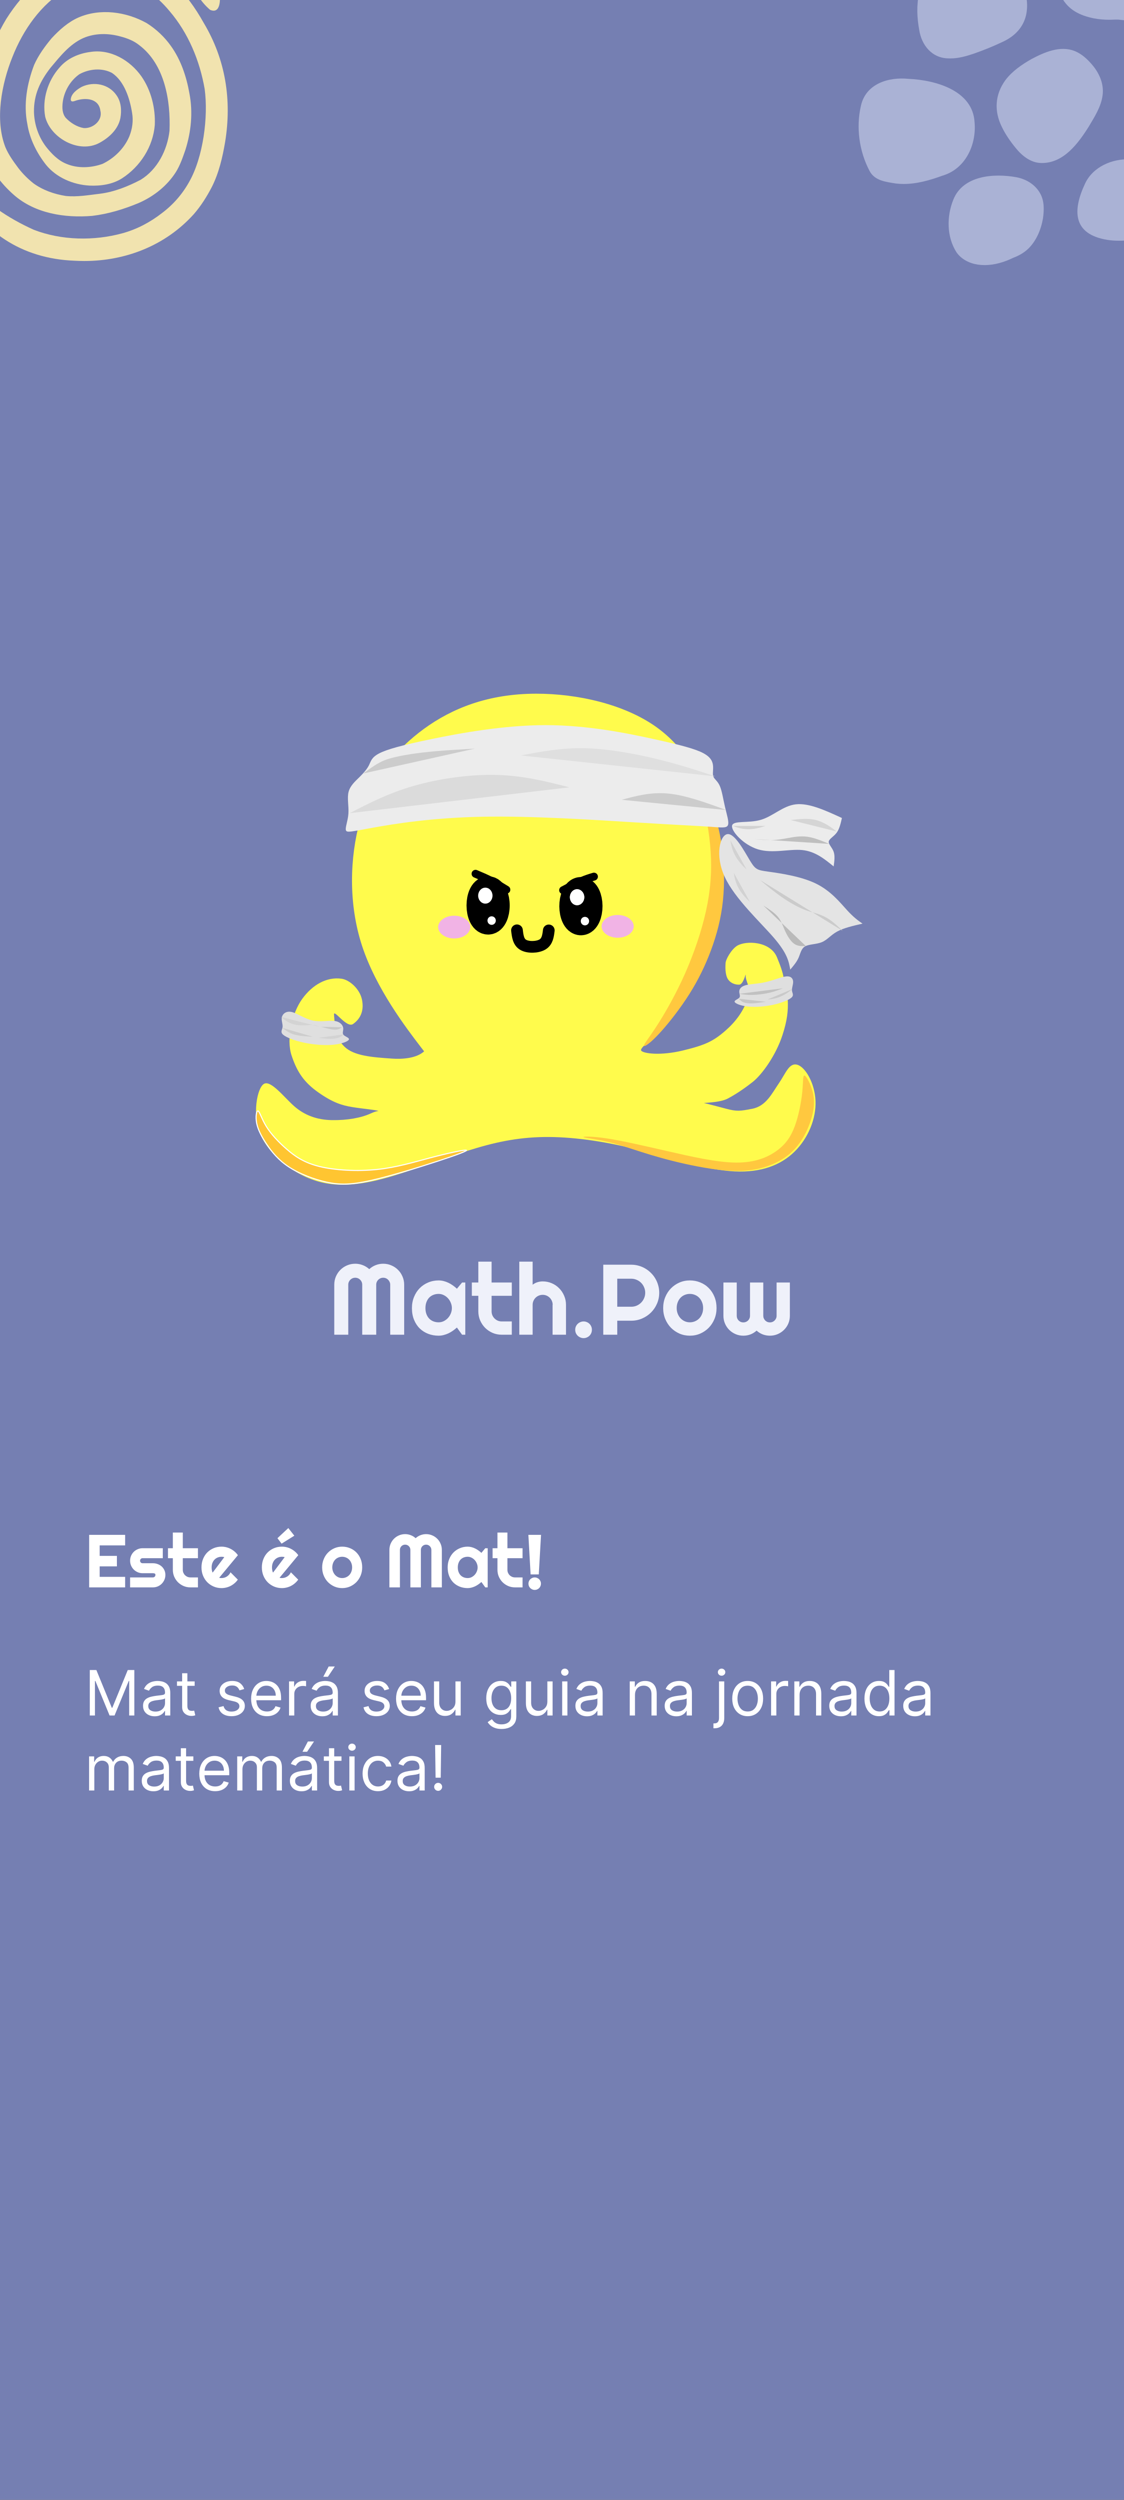 <svg width="360" height="800" viewBox="0 0 360 800" fill="none" xmlns="http://www.w3.org/2000/svg">
<rect x="0" y="0" width="360" height="800" fill="#333333" stroke="none"/>
<g clip-path="url(#clip0_541_394)">
<rect width="360" height="800" fill="#757FB2"/>
<path d="M171.641 222C169.748 222.005 167.892 222.078 166.091 222.22C151.688 223.355 140.866 228.837 132.56 235.769C124.254 242.701 118.463 251.084 115.271 262.681C112.079 274.278 111.485 289.088 115.981 302.751C120.477 316.414 130.061 328.929 134.854 335.186C135.279 335.74 135.49 336.003 135.843 336.463C133.309 338.718 128.922 339.007 125.549 338.778C119.223 338.347 113.361 337.926 110.313 334.95C107.264 331.974 107.358 329.144 106.977 324.758C106.792 322.624 110.999 329.206 113.107 327.697C115.778 325.784 116.587 323.041 115.93 319.883C115.22 316.471 111.942 313.556 109.345 313.207C104.632 312.573 100.062 315.147 96.785 319.689C93.508 324.231 91.628 332.432 93.381 337.757C95.134 343.082 97.412 346.408 101.984 349.618C106.557 352.829 109.483 353.759 112.913 354.307C116.342 354.855 120.137 355.145 121.204 355.537C122.271 355.928 121.814 354.911 118.766 356.321C115.718 357.73 111.283 358.548 106.329 358.469C101.376 358.391 97.409 356.814 94.208 353.995C91.008 351.176 86.767 345.606 84.556 346.859C82.347 348.112 80.662 356.791 83.482 363.212C86.302 369.634 94.227 376.211 102.762 378.325C111.298 380.439 120.443 378.091 128.75 375.428C137.056 372.766 144.524 369.791 152.755 367.363C160.986 364.936 168.472 363.659 177.464 363.894C186.457 364.129 196.955 365.875 206.71 368.616C216.465 371.357 226.981 374.488 235.363 374.88C243.746 375.271 249.995 372.923 254.415 368.616C258.835 364.309 261.426 358.044 261.198 352.327C260.969 346.611 257.922 341.443 255.331 340.738C252.739 340.033 251.659 343.49 249.449 346.701C247.239 349.912 245.386 353.967 240.948 354.831C237.06 355.587 236.009 355.738 232.541 354.813C225.439 352.919 225.147 352.964 223.732 352.483C220.082 351.244 220.199 353.556 222.793 353.188C224.929 352.885 230.343 353.012 233.098 351.565C236.339 349.863 239.452 347.538 241.06 346.271C244.038 343.926 248.499 337.776 250.629 331.208C252.132 326.572 252.459 323.526 252.318 320.165C252.282 319.317 251.241 315.108 250.997 313.081C250.773 311.225 249.859 308.793 248.844 306.342C246.685 301.128 238.871 300.974 236.11 302.656C234.255 303.786 232.319 307.152 232.376 308.403C232.387 308.637 232.137 310.904 232.81 312.696C233.414 314.301 235.071 315.168 236.772 315.112C238.269 315.062 238.984 310.439 238.837 312.38C238.743 313.622 240.402 316.422 239.989 317.971C238.556 323.351 235.504 327.082 232.369 329.821C228.424 333.268 225.802 334.463 218.771 336.173C211.515 337.938 206.018 337.142 205.373 336.239C204.728 335.335 208.996 332.75 214.221 326.278C219.446 319.806 225.629 309.445 228.906 299.109C232.183 288.772 232.554 278.46 229.996 266.531C227.438 254.601 221.951 241.053 210.215 232.674C199.946 225.343 184.893 221.969 171.641 222ZM154.844 279.823C154.997 279.829 155.173 279.875 155.365 279.977C155.615 280.11 155.857 280.261 156.096 280.413C156.488 280.683 156.884 280.942 157.279 281.206C157.615 281.41 157.913 281.677 158.248 281.882C158.519 282.073 158.808 282.237 159.085 282.418C159.334 282.578 159.59 282.722 159.839 282.882C160.086 283.012 160.283 283.215 160.514 283.369C160.622 283.427 160.561 283.392 160.698 283.476C160.778 283.525 160.846 283.578 160.905 283.631C161.041 283.718 161.185 283.786 161.33 283.854C162.376 284.344 161.886 285.438 160.845 284.938C160.63 284.835 160.408 284.746 160.215 284.603C159.943 284.424 159.643 284.294 159.363 284.129C159.062 283.954 158.759 283.783 158.455 283.614C158.156 283.451 157.847 283.306 157.548 283.141C157.455 283.087 157.361 283.034 157.266 282.982C157.072 283.047 156.832 283.046 156.524 282.848C156.261 282.679 156.018 282.478 155.79 282.262C155.75 282.23 155.716 282.191 155.68 282.155C155.518 282.075 155.354 281.996 155.188 281.923C154.889 281.782 154.596 281.629 154.302 281.477C153.534 281.081 153.692 280.445 154.243 280.351C154.22 280.055 154.46 279.81 154.844 279.823ZM187.058 280.627C187.225 280.734 187.84 280.544 187.934 280.646C188.644 280.711 188.513 281.729 187.584 282.007C187.449 282.047 187.314 282.084 187.177 282.115C186.955 282.186 186.744 282.29 186.527 282.374C186.258 282.504 186.003 282.661 185.729 282.78C185.402 282.946 185.08 283.12 184.758 283.295C184.711 283.319 184.665 283.344 184.618 283.368C184.599 283.38 184.579 283.393 184.56 283.405C184.311 283.542 184.083 283.712 183.846 283.868C183.62 283.992 183.388 284.108 183.158 284.225C182.965 284.361 182.746 284.438 182.528 284.518C182.515 284.526 182.502 284.533 182.49 284.54C182.381 284.604 182.278 284.646 182.182 284.671C182.15 284.689 182.118 284.707 182.086 284.726C181.804 284.911 181.528 285.111 181.223 285.256C180.18 285.75 179.66 284.681 180.705 284.188C181.226 283.88 181.682 283.53 182.205 283.223C182.822 282.904 183.139 282.653 183.753 282.328C184.444 281.975 184.95 281.64 185.642 281.29L187.058 280.627Z" fill="#FFFB4C"/>
<path d="M156.336 294.223C157.473 294.223 158.394 292.225 158.394 289.76C158.394 287.295 157.473 285.296 156.336 285.296C155.2 285.296 154.279 287.295 154.279 289.76C154.279 292.225 155.2 294.223 156.336 294.223Z" fill="black" stroke="black" stroke-width="9.716" stroke-linecap="round" stroke-linejoin="round"/>
<path d="M188.115 289.995C188.115 291.174 187.9 292.306 187.517 293.142C187.133 293.979 186.613 294.452 186.069 294.458C185.526 294.465 185.003 294.005 184.615 293.178C184.227 292.351 184.006 291.225 184 290.046C183.994 288.866 184.203 287.73 184.582 286.884C184.961 286.038 185.479 285.552 186.023 285.532C186.566 285.512 187.091 285.96 187.483 286.777C187.875 287.594 188.102 288.715 188.115 289.894L186.058 289.995H188.115Z" fill="black" stroke="black" stroke-width="9.716" stroke-linecap="round" stroke-linejoin="round"/>
<path d="M165.581 297.719C165.803 299.608 166.024 301.497 167.611 302.395C169.197 303.294 172.149 303.202 173.736 302.262C175.323 301.323 175.546 299.535 175.77 297.748" stroke="black" stroke-width="3.742" stroke-linecap="round" stroke-linejoin="round"/>
<path d="M162.183 284.731C160.581 283.744 158.98 282.757 157.334 281.907C155.688 281.057 153.998 280.344 152.309 279.632" stroke="black" stroke-width="2.531" stroke-linecap="round" stroke-linejoin="round"/>
<path d="M197.832 300.097C200.672 300.097 202.976 298.466 202.976 296.455C202.976 294.444 200.672 292.814 197.832 292.814C194.991 292.814 192.688 294.444 192.688 296.455C192.688 298.466 194.991 300.097 197.832 300.097Z" fill="#F1B3E5"/>
<path d="M145.477 300.331C148.318 300.331 150.621 298.701 150.621 296.69C150.621 294.679 148.318 293.049 145.477 293.049C142.636 293.049 140.333 294.679 140.333 296.69C140.333 298.701 142.636 300.331 145.477 300.331Z" fill="#F1B3E5"/>
<path d="M129.757 245.57C129.11 246.526 128.464 247.482 127.818 248.438" stroke="white" stroke-width="3.316" stroke-linecap="round" stroke-linejoin="round"/>
<path d="M184.833 289.517C186.007 289.517 186.959 288.45 186.959 287.134C186.959 285.818 186.007 284.75 184.833 284.75C183.659 284.75 182.707 285.818 182.707 287.134C182.707 288.45 183.659 289.517 184.833 289.517Z" fill="white" stroke="white" stroke-width="0.35" stroke-linecap="round" stroke-linejoin="round"/>
<path d="M187.346 295.97C187.987 295.97 188.506 295.436 188.506 294.778C188.506 294.12 187.987 293.586 187.346 293.586C186.706 293.586 186.187 294.12 186.187 294.778C186.187 295.436 186.706 295.97 187.346 295.97Z" fill="white" stroke="white" stroke-width="0.35" stroke-linecap="round" stroke-linejoin="round"/>
<path d="M82.654 355.534C83.155 355.721 83.793 358.062 85.297 360.496C86.8 362.931 89.169 365.459 91.812 367.753C94.454 370.047 97.37 372.106 102.381 373.324C107.393 374.541 114.5 374.915 120.787 374.26C127.074 373.604 132.541 371.919 137.872 370.515C143.202 369.11 148.396 367.987 149.261 368.08C150.127 368.174 146.665 369.485 140.377 371.545C134.09 373.605 124.979 376.413 118.646 377.818C112.313 379.222 108.76 379.222 104.659 378.333C100.559 377.443 95.912 375.664 92.54 373.464C89.169 371.264 87.073 368.642 85.433 366.208C83.793 363.773 82.609 361.526 82.199 359.42C81.789 357.313 82.153 355.347 82.654 355.534Z" fill="#FFC531" stroke="white" stroke-width="0.35" stroke-linecap="round" stroke-linejoin="round"/>
<path d="M223.022 248.657C222.475 248.142 223.569 250.764 224.753 255.305C225.938 259.846 227.213 266.306 227.623 272.579C228.033 278.852 227.578 284.938 226.12 291.539C224.662 298.14 222.202 305.255 219.423 311.529C216.644 317.802 213.546 323.232 211.268 326.884C208.99 330.535 207.532 332.408 206.803 333.531C206.074 334.655 206.074 335.029 206.894 334.561C207.714 334.093 209.354 332.782 211.906 329.927C214.457 327.071 217.919 322.67 220.79 318.129C223.66 313.588 225.938 308.907 227.76 303.991C229.582 299.076 230.949 293.926 231.541 288.262C232.134 282.597 231.951 276.418 231.223 271.034C230.494 265.65 229.218 261.063 227.487 256.943C225.755 252.823 223.569 249.172 223.022 248.657Z" fill="#FFC83F"/>
<path d="M257.692 344.205C257.1 344.018 257.282 346.171 256.963 349.401C256.644 352.632 255.824 356.938 254.594 360.309C253.364 363.68 251.724 366.114 248.854 368.221C245.983 370.327 241.883 372.106 235.733 372.059C229.582 372.013 221.382 370.14 213.819 368.408C206.256 366.676 199.331 365.084 194.411 364.335C189.49 363.586 186.574 363.68 186.893 363.914C187.212 364.148 190.766 364.522 194.274 365.318C197.782 366.114 201.244 367.331 205.208 368.595C209.172 369.859 213.636 371.17 219.058 372.387C224.48 373.604 230.858 374.728 236.097 374.728C241.336 374.728 245.437 373.604 248.671 372.013C251.906 370.421 254.275 368.361 256.143 365.74C258.011 363.118 259.378 359.935 260.107 357.126C260.836 354.317 260.927 351.883 260.289 349.401C259.651 346.92 258.284 344.392 257.692 344.205Z" fill="#FFC83F"/>
<path d="M184.833 289.517C186.007 289.517 186.959 288.45 186.959 287.134C186.959 285.818 186.007 284.75 184.833 284.75C183.659 284.75 182.707 285.818 182.707 287.134C182.707 288.45 183.659 289.517 184.833 289.517Z" fill="white" stroke="white" stroke-width="0.35" stroke-linecap="round" stroke-linejoin="round"/>
<path d="M155.446 289.011C156.62 289.011 157.572 287.944 157.572 286.628C157.572 285.311 156.62 284.244 155.446 284.244C154.272 284.244 153.32 285.311 153.32 286.628C153.32 287.944 154.272 289.011 155.446 289.011Z" fill="white" stroke="white" stroke-width="0.35" stroke-linecap="round" stroke-linejoin="round"/>
<path d="M157.466 295.801C158.107 295.801 158.626 295.267 158.626 294.609C158.626 293.951 158.107 293.417 157.466 293.417C156.826 293.417 156.307 293.951 156.307 294.609C156.307 295.267 156.826 295.801 157.466 295.801Z" fill="white" stroke="white" stroke-width="0.35" stroke-linecap="round" stroke-linejoin="round"/>
<path d="M180.357 284.883C182.396 283.811 184.436 282.739 186.082 282.016C187.727 281.293 188.979 280.917 190.231 280.542" stroke="black" stroke-width="2.531" stroke-linecap="round" stroke-linejoin="round"/>
<path d="M246.167 278.963C249.789 279.472 256.491 280.408 261.324 282.767C266.157 285.125 269.12 288.905 271.297 291.278C273.473 293.652 274.863 294.619 276.253 295.586C273.242 296.278 270.231 296.971 268.167 298.096C266.102 299.222 264.984 300.781 263.246 301.508C261.508 302.236 259.15 302.133 257.867 302.86C256.583 303.588 256.375 305.146 255.76 306.525C255.144 307.904 254.123 309.104 253.102 310.304C252.657 307.746 252.212 305.187 247.894 300.162C243.575 295.137 235.383 287.646 232.141 280.674C228.898 273.703 230.606 267.25 232.984 266.94C235.362 266.63 238.411 272.463 240.207 275.419C242.003 278.376 242.544 278.455 246.167 278.963Z" fill="#E4E4E4"/>
<path d="M119.47 264.878C126.273 263.657 138.32 261.69 154.449 261.378C170.579 261.067 190.789 262.412 203.973 263.219C217.157 264.026 223.314 264.294 227.204 264.561C231.094 264.828 232.718 265.094 233.143 264.076C233.568 263.057 232.795 260.755 232.215 258.275C231.636 255.795 231.249 253.139 230.553 251.544C229.858 249.95 228.853 249.419 228.505 248.578C228.157 247.736 228.466 246.585 228.389 245.257C228.312 243.928 227.848 242.423 225.297 241.05C222.747 239.678 218.109 238.438 209.452 236.534C200.795 234.63 188.119 232.061 174.747 232.062C161.375 232.062 147.308 234.63 137.916 236.578C128.525 238.526 123.81 239.855 121.375 241.139C118.941 242.423 118.786 243.663 118.168 244.903C117.549 246.142 116.467 247.382 115.115 248.711C113.762 250.039 112.139 251.456 111.636 253.449C111.134 255.441 111.752 258.009 111.591 260.372C111.43 262.734 110.49 264.89 110.799 265.732C111.108 266.573 112.667 266.099 119.47 264.878Z" fill="#ECECEC"/>
<path d="M112.022 260.231C118.228 257.026 124.433 253.821 132.491 251.507C140.548 249.194 150.456 247.772 159.078 247.997C167.7 248.222 175.035 250.094 182.37 251.965" fill="#DBDBDB"/>
<path d="M166.83 241.763C173.311 240.528 179.793 239.293 187.271 239.455C194.749 239.616 203.223 241.175 210.356 242.905C217.489 244.636 223.28 246.539 229.071 248.441" fill="#DFDFDF"/>
<path d="M232.619 259.237C226.153 256.874 219.686 254.512 214.103 253.965C208.52 253.418 203.822 254.686 199.123 255.955" fill="#CCCCCC"/>
<path d="M152.106 239.574C147.719 239.826 143.332 240.077 139.332 240.424C137.212 240.608 133.779 240.99 131.671 241.319C128.199 241.861 125.113 242.553 123.322 243.237C120.892 244.164 118.425 245.999 116.368 247.529" fill="#CCCCCC"/>
<path d="M269.938 297.944C268.623 296.695 267.309 295.446 265.994 294.508C264.68 293.571 263.365 292.947 261.957 292.485C260.548 292.023 259.046 291.724 257.09 290.896C255.134 290.068 252.724 288.71 250.377 287.08C248.029 285.45 245.745 283.549 243.46 281.647" fill="#CBCBCB"/>
<path d="M258.097 302.762C256.801 302.808 255.505 302.854 254.344 302.026C253.183 301.197 252.157 299.494 251.428 297.882C250.699 296.271 250.267 294.752 249.159 293.417C248.052 292.082 246.27 290.931 244.488 289.781" fill="#BABABA"/>
<path d="M243.66 262.373C247.621 261.219 250.732 257.867 254.922 257.401C259.113 256.936 264.382 259.358 269.652 261.779C269.26 263.535 268.869 265.291 267.945 266.521C267.02 267.751 265.563 268.455 265.435 269.315C265.307 270.176 266.509 271.194 266.993 272.548C267.476 273.902 267.241 275.591 267.006 277.28C264.04 274.862 261.074 272.445 256.919 272.038C252.763 271.632 247.419 273.236 242.746 271.804C238.073 270.372 234.073 265.905 234.479 264.193C234.885 262.482 239.698 263.527 243.66 262.373Z" fill="#ECECEC"/>
<path d="M265.584 270.068C263.198 269.078 260.812 268.087 258.58 267.78C256.348 267.473 254.27 267.851 252.461 268.181C250.652 268.511 249.113 268.795 247.343 268.842C245.573 268.889 243.571 268.7 241.57 268.511" fill="#BFBFBF"/>
<path d="M245.151 264.315C244.424 264.553 243.696 264.792 242.829 264.991C241.961 265.189 240.954 265.348 239.947 265.368C238.939 265.388 237.932 265.269 237.064 265.07C236.197 264.871 235.469 264.593 234.742 264.315" fill="#D2D2D2"/>
<path d="M268.003 266.112C267.075 265.412 266.147 264.712 265.083 264.07C264.018 263.428 262.818 262.844 261.562 262.494C260.307 262.144 258.997 262.027 257.605 262.056C256.214 262.085 254.74 262.26 253.267 262.435" fill="#D5D5D5"/>
<path d="M93.438 323.866C95.186 324.269 97.565 326.021 100.096 326.583C102.627 327.146 105.31 326.518 107.09 326.725C108.869 326.932 109.745 327.972 109.909 328.886C110.073 329.799 109.526 330.587 110.005 331.163C110.484 331.739 111.989 332.105 111.742 332.689C111.495 333.273 109.496 334.075 106.747 334.343C103.997 334.61 100.495 334.341 97.404 333.687C94.312 333.033 91.631 331.993 90.659 331.121C89.688 330.249 90.427 329.546 90.511 328.613C90.595 327.679 90.025 326.515 90.299 325.461C90.572 324.407 91.69 323.462 93.438 323.866Z" fill="#DFDFDF"/>
<path d="M90.427 328.928C91.275 329.574 92.123 330.221 93.067 330.657C94.011 331.093 95.051 331.318 96.255 331.472C97.459 331.627 98.827 331.711 100.195 331.796" fill="#CDCDCD"/>
<path d="M110.046 331.036C109.718 331.374 109.389 331.711 108.733 331.978C108.076 332.245 107.091 332.442 105.914 332.456C104.738 332.47 103.37 332.302 102.001 332.133" fill="#D3D3D3"/>
<path d="M90.099 325.469C90.454 325.807 90.81 326.144 91.439 326.566C92.069 326.988 92.972 327.494 93.984 327.789C94.997 328.084 96.118 328.169 97.213 328.141C98.307 328.112 99.374 327.972 100.223 328.028C101.071 328.084 101.7 328.337 102.33 328.59" fill="#D3D3D3"/>
<path d="M109.553 328.759C108.924 329.153 108.295 329.546 107.173 329.518C106.051 329.49 104.437 329.04 102.822 328.59" fill="#C8C8C8"/>
<path d="M251.823 312.476C250.253 312.612 247.699 313.733 245.204 314.302C242.708 314.871 240.27 314.889 238.79 315.302C237.311 315.716 236.79 316.525 236.767 317.284C236.743 318.043 237.216 318.752 236.802 319.27C236.388 319.789 235.087 320.118 235.3 320.643C235.514 321.169 237.242 321.891 239.619 322.131C241.997 322.371 245.024 322.13 247.696 321.541C250.369 320.953 252.687 320.017 253.527 319.232C254.367 318.448 253.728 317.816 253.656 316.976C253.583 316.136 254.076 315.088 254.029 314.14C253.981 313.191 253.394 312.341 251.823 312.476Z" fill="#DFDFDF"/>
<path d="M253.699 316.571C253.029 317.119 252.359 317.667 251.488 318.173C250.617 318.679 249.545 319.143 248.574 319.417C247.602 319.691 246.731 319.776 245.86 319.86" fill="#C9C9C9"/>
<path d="M236.608 319.627C237.046 320.078 237.484 320.529 238.225 320.798C238.966 321.066 240.009 321.152 241.237 321.088C242.465 321.023 243.879 320.808 245.292 320.593" fill="#C6C6C6"/>
<path d="M236.756 318.045C238.01 318.242 239.263 318.438 240.934 318.405C242.605 318.373 244.694 318.111 246.398 317.718C248.101 317.325 249.419 316.801 250.736 316.277" fill="#C1C1C1"/>
<path d="M239.112 278.253C238.55 277.722 237.988 277.191 237.391 276.514C236.793 275.838 236.16 275.018 235.644 274.128C235.129 273.239 234.731 272.28 234.469 271.408C234.208 270.535 234.083 269.747 233.958 268.96" fill="#D2D2D2"/>
<path d="M240.179 288.628C239.617 288.097 239.055 287.566 238.458 286.889C237.86 286.213 237.227 285.393 236.712 284.503C236.196 283.614 235.798 282.655 235.537 281.783C235.275 280.91 235.15 280.122 235.025 279.335" fill="#D2D2D2"/>
<path d="M129.451 427.143H124.982V411.143C124.982 410.831 124.92 410.539 124.795 410.268C124.68 409.997 124.519 409.763 124.311 409.565C124.113 409.357 123.878 409.195 123.607 409.081C123.337 408.966 123.045 408.909 122.732 408.909C122.42 408.909 122.128 408.966 121.857 409.081C121.587 409.195 121.347 409.357 121.139 409.565C120.941 409.763 120.785 409.997 120.67 410.268C120.555 410.539 120.498 410.831 120.498 411.143V427.143H116.014V411.143C116.014 410.831 115.956 410.539 115.842 410.268C115.727 409.997 115.566 409.763 115.357 409.565C115.16 409.357 114.925 409.195 114.654 409.081C114.383 408.966 114.092 408.909 113.779 408.909C113.467 408.909 113.175 408.966 112.904 409.081C112.633 409.195 112.394 409.357 112.186 409.565C111.988 409.763 111.831 409.997 111.717 410.268C111.602 410.539 111.545 410.831 111.545 411.143V427.143H107.061V411.143C107.061 410.216 107.232 409.346 107.576 408.534C107.93 407.711 108.41 406.997 109.014 406.393C109.628 405.779 110.342 405.3 111.154 404.956C111.977 404.602 112.852 404.425 113.779 404.425C114.613 404.425 115.415 404.576 116.186 404.878C116.956 405.169 117.649 405.596 118.264 406.159C118.878 405.596 119.566 405.169 120.326 404.878C121.097 404.576 121.899 404.425 122.732 404.425C123.66 404.425 124.529 404.602 125.342 404.956C126.165 405.3 126.878 405.779 127.482 406.393C128.097 406.997 128.576 407.711 128.92 408.534C129.274 409.346 129.451 410.216 129.451 411.143V427.143ZM149.029 427.143H147.998L146.342 424.846C145.936 425.211 145.503 425.555 145.045 425.878C144.597 426.19 144.123 426.466 143.623 426.706C143.123 426.935 142.607 427.117 142.076 427.253C141.555 427.388 141.024 427.456 140.482 427.456C139.305 427.456 138.196 427.258 137.154 426.862C136.123 426.466 135.217 425.893 134.436 425.143C133.665 424.383 133.055 423.456 132.607 422.362C132.16 421.268 131.936 420.024 131.936 418.628C131.936 417.326 132.16 416.133 132.607 415.05C133.055 413.956 133.665 413.018 134.436 412.237C135.217 411.456 136.123 410.852 137.154 410.425C138.196 409.987 139.305 409.768 140.482 409.768C141.024 409.768 141.561 409.836 142.092 409.971C142.623 410.107 143.139 410.294 143.639 410.534C144.139 410.774 144.613 411.055 145.061 411.378C145.519 411.701 145.946 412.05 146.342 412.425L147.998 410.44H149.029V427.143ZM144.732 418.628C144.732 418.044 144.618 417.482 144.389 416.94C144.17 416.388 143.868 415.904 143.482 415.487C143.097 415.06 142.644 414.721 142.123 414.471C141.613 414.211 141.066 414.081 140.482 414.081C139.899 414.081 139.347 414.18 138.826 414.378C138.316 414.576 137.868 414.867 137.482 415.253C137.107 415.638 136.811 416.117 136.592 416.69C136.373 417.253 136.264 417.899 136.264 418.628C136.264 419.357 136.373 420.008 136.592 420.581C136.811 421.143 137.107 421.617 137.482 422.003C137.868 422.388 138.316 422.68 138.826 422.878C139.347 423.076 139.899 423.175 140.482 423.175C141.066 423.175 141.613 423.05 142.123 422.8C142.644 422.539 143.097 422.201 143.482 421.784C143.868 421.357 144.17 420.872 144.389 420.331C144.618 419.779 144.732 419.211 144.732 418.628ZM160.686 427.143C159.654 427.143 158.686 426.951 157.779 426.565C156.873 426.169 156.076 425.633 155.389 424.956C154.712 424.268 154.175 423.471 153.779 422.565C153.394 421.659 153.201 420.69 153.201 419.659V414.69H151.123V410.44H153.201V403.753H157.451V410.44H163.92V414.69H157.451V419.659C157.451 420.107 157.535 420.529 157.701 420.925C157.868 421.31 158.097 421.649 158.389 421.94C158.68 422.232 159.024 422.466 159.42 422.643C159.816 422.81 160.238 422.893 160.686 422.893H163.92V427.143H160.686ZM170.592 427.143H166.326V403.753H170.592V411.143C171.102 410.758 171.628 410.487 172.17 410.331C172.712 410.164 173.264 410.081 173.826 410.081C174.857 410.081 175.826 410.279 176.732 410.675C177.639 411.06 178.425 411.596 179.092 412.284C179.769 412.961 180.3 413.758 180.686 414.675C181.081 415.581 181.279 416.55 181.279 417.581V427.143H176.982V417.581H177.014C177.014 417.143 176.93 416.732 176.764 416.346C176.597 415.951 176.368 415.607 176.076 415.315C175.785 415.024 175.446 414.794 175.061 414.628C174.675 414.461 174.264 414.378 173.826 414.378C173.378 414.378 172.956 414.461 172.561 414.628C172.165 414.794 171.821 415.024 171.529 415.315C171.238 415.607 171.008 415.951 170.842 416.346C170.675 416.732 170.592 417.143 170.592 417.581V427.143ZM189.576 425.55C189.576 425.925 189.508 426.279 189.373 426.612C189.238 426.935 189.05 427.216 188.811 427.456C188.571 427.695 188.29 427.883 187.967 428.018C187.644 428.164 187.295 428.237 186.92 428.237C186.555 428.237 186.206 428.164 185.873 428.018C185.55 427.883 185.264 427.695 185.014 427.456C184.774 427.216 184.581 426.935 184.436 426.612C184.3 426.279 184.232 425.925 184.232 425.55C184.232 425.185 184.3 424.841 184.436 424.518C184.581 424.195 184.774 423.914 185.014 423.675C185.264 423.435 185.55 423.247 185.873 423.112C186.206 422.966 186.555 422.893 186.92 422.893C187.295 422.893 187.644 422.966 187.967 423.112C188.29 423.247 188.571 423.435 188.811 423.675C189.05 423.914 189.238 424.195 189.373 424.518C189.508 424.841 189.576 425.185 189.576 425.55ZM197.701 409.221V418.19H202.186C202.8 418.19 203.378 418.076 203.92 417.846C204.462 417.607 204.936 417.284 205.342 416.878C205.748 416.471 206.066 415.997 206.295 415.456C206.535 414.904 206.654 414.32 206.654 413.706C206.654 413.091 206.535 412.513 206.295 411.971C206.066 411.419 205.748 410.94 205.342 410.534C204.936 410.128 204.462 409.81 203.92 409.581C203.378 409.341 202.8 409.221 202.186 409.221H197.701ZM197.701 427.143H193.217V404.737H202.186C203.008 404.737 203.8 404.846 204.561 405.065C205.321 405.274 206.029 405.576 206.686 405.971C207.352 406.357 207.956 406.826 208.498 407.378C209.05 407.919 209.519 408.524 209.904 409.19C210.3 409.857 210.602 410.57 210.811 411.331C211.029 412.091 211.139 412.883 211.139 413.706C211.139 414.935 210.904 416.096 210.436 417.19C209.967 418.274 209.326 419.221 208.514 420.034C207.701 420.846 206.748 421.487 205.654 421.956C204.571 422.425 203.415 422.659 202.186 422.659H197.701V427.143ZM229.498 418.628C229.498 419.878 229.274 421.044 228.826 422.128C228.378 423.201 227.769 424.133 226.998 424.925C226.227 425.706 225.321 426.326 224.279 426.784C223.248 427.232 222.139 427.456 220.951 427.456C219.774 427.456 218.665 427.232 217.623 426.784C216.592 426.326 215.686 425.706 214.904 424.925C214.133 424.133 213.524 423.201 213.076 422.128C212.628 421.044 212.404 419.878 212.404 418.628C212.404 417.357 212.628 416.18 213.076 415.096C213.524 414.013 214.133 413.081 214.904 412.3C215.686 411.508 216.592 410.888 217.623 410.44C218.665 409.992 219.774 409.768 220.951 409.768C222.139 409.768 223.248 409.982 224.279 410.409C225.321 410.826 226.227 411.425 226.998 412.206C227.769 412.977 228.378 413.909 228.826 415.003C229.274 416.086 229.498 417.294 229.498 418.628ZM225.201 418.628C225.201 417.94 225.087 417.32 224.857 416.768C224.639 416.206 224.337 415.727 223.951 415.331C223.566 414.925 223.113 414.617 222.592 414.409C222.081 414.19 221.535 414.081 220.951 414.081C220.368 414.081 219.816 414.19 219.295 414.409C218.785 414.617 218.337 414.925 217.951 415.331C217.576 415.727 217.279 416.206 217.061 416.768C216.842 417.32 216.732 417.94 216.732 418.628C216.732 419.274 216.842 419.872 217.061 420.425C217.279 420.977 217.576 421.456 217.951 421.862C218.337 422.268 218.785 422.591 219.295 422.831C219.816 423.06 220.368 423.175 220.951 423.175C221.535 423.175 222.081 423.065 222.592 422.846C223.113 422.628 223.566 422.32 223.951 421.925C224.337 421.529 224.639 421.05 224.857 420.487C225.087 419.925 225.201 419.305 225.201 418.628ZM252.982 421.096C252.982 421.971 252.816 422.8 252.482 423.581C252.149 424.352 251.691 425.024 251.107 425.596C250.535 426.169 249.857 426.622 249.076 426.956C248.305 427.289 247.477 427.456 246.592 427.456C245.8 427.456 245.04 427.32 244.311 427.05C243.581 426.768 242.92 426.362 242.326 425.831C241.743 426.362 241.087 426.768 240.357 427.05C239.639 427.32 238.878 427.456 238.076 427.456C237.191 427.456 236.363 427.289 235.592 426.956C234.821 426.622 234.144 426.169 233.561 425.596C232.988 425.024 232.535 424.352 232.201 423.581C231.868 422.8 231.701 421.971 231.701 421.096V410.44H235.967V421.096C235.967 421.388 236.019 421.664 236.123 421.925C236.238 422.175 236.389 422.399 236.576 422.596C236.774 422.784 236.998 422.935 237.248 423.05C237.508 423.154 237.785 423.206 238.076 423.206C238.368 423.206 238.644 423.154 238.904 423.05C239.165 422.935 239.394 422.784 239.592 422.596C239.79 422.399 239.941 422.175 240.045 421.925C240.16 421.664 240.217 421.388 240.217 421.096V410.44H244.467V421.096C244.467 421.388 244.524 421.664 244.639 421.925C244.753 422.175 244.904 422.399 245.092 422.596C245.29 422.784 245.514 422.935 245.764 423.05C246.024 423.154 246.3 423.206 246.592 423.206C246.883 423.206 247.16 423.154 247.42 423.05C247.68 422.935 247.904 422.784 248.092 422.596C248.29 422.399 248.446 422.175 248.561 421.925C248.675 421.664 248.732 421.388 248.732 421.096V410.44H252.982V421.096Z" fill="#EFF1FA"/>
<path d="M40.078 508H28.559V491.195H40.078V494.559H31.922V497.922H37.441V501.285H31.922V504.637H40.078V508ZM48.984 508H41.672V504.812H48.984C49.203 504.812 49.391 504.734 49.547 504.578C49.703 504.422 49.781 504.234 49.781 504.016C49.781 503.789 49.703 503.641 49.547 503.57C49.391 503.5 49.203 503.465 48.984 503.465H45.656C45.102 503.465 44.582 503.359 44.098 503.148C43.613 502.938 43.191 502.652 42.832 502.293C42.473 501.926 42.188 501.5 41.977 501.016C41.773 500.531 41.672 500.012 41.672 499.457C41.672 498.902 41.773 498.383 41.977 497.898C42.188 497.414 42.473 496.992 42.832 496.633C43.191 496.273 43.613 495.992 44.098 495.789C44.582 495.578 45.102 495.473 45.656 495.473H52.137V498.66H45.656C45.438 498.66 45.25 498.738 45.094 498.895C44.938 499.051 44.859 499.238 44.859 499.457C44.859 499.684 44.938 499.879 45.094 500.043C45.25 500.199 45.438 500.277 45.656 500.277H48.984C49.531 500.277 50.047 500.371 50.531 500.559C51.016 500.738 51.438 500.992 51.797 501.32C52.156 501.648 52.441 502.043 52.652 502.504C52.863 502.965 52.969 503.469 52.969 504.016C52.969 504.57 52.863 505.09 52.652 505.574C52.441 506.051 52.156 506.473 51.797 506.84C51.438 507.199 51.016 507.484 50.531 507.695C50.047 507.898 49.531 508 48.984 508ZM60.973 508C60.199 508 59.473 507.855 58.793 507.566C58.113 507.27 57.516 506.867 57 506.359C56.492 505.844 56.09 505.246 55.793 504.566C55.504 503.887 55.359 503.16 55.359 502.387V498.66H53.801V495.473H55.359V490.457H58.547V495.473H63.398V498.66H58.547V502.387C58.547 502.723 58.609 503.039 58.734 503.336C58.859 503.625 59.031 503.879 59.25 504.098C59.469 504.316 59.727 504.492 60.023 504.625C60.32 504.75 60.637 504.812 60.973 504.812H63.398V508H60.973ZM70.195 504.93C70.32 504.969 70.445 504.996 70.57 505.012C70.695 505.02 70.82 505.023 70.945 505.023C71.258 505.023 71.559 504.98 71.848 504.895C72.137 504.809 72.406 504.688 72.656 504.531C72.914 504.367 73.141 504.172 73.336 503.945C73.539 503.711 73.703 503.453 73.828 503.172L76.172 505.527C75.875 505.949 75.531 506.328 75.141 506.664C74.758 507 74.34 507.285 73.887 507.52C73.441 507.754 72.969 507.93 72.469 508.047C71.977 508.172 71.469 508.234 70.945 508.234C70.062 508.234 69.231 508.07 68.449 507.742C67.676 507.414 66.996 506.957 66.41 506.371C65.832 505.785 65.375 505.09 65.039 504.285C64.703 503.473 64.535 502.582 64.535 501.613C64.535 500.621 64.703 499.715 65.039 498.895C65.375 498.074 65.832 497.375 66.41 496.797C66.996 496.219 67.676 495.77 68.449 495.449C69.231 495.129 70.062 494.969 70.945 494.969C71.469 494.969 71.981 495.031 72.481 495.156C72.981 495.281 73.453 495.461 73.898 495.695C74.352 495.93 74.773 496.219 75.164 496.562C75.555 496.898 75.898 497.277 76.195 497.699L70.195 504.93ZM71.836 498.332C71.688 498.277 71.539 498.242 71.391 498.227C71.25 498.211 71.102 498.203 70.945 498.203C70.508 498.203 70.094 498.285 69.703 498.449C69.32 498.605 68.984 498.832 68.695 499.129C68.414 499.426 68.191 499.785 68.027 500.207C67.863 500.621 67.781 501.09 67.781 501.613C67.781 501.73 67.785 501.863 67.793 502.012C67.809 502.16 67.828 502.312 67.852 502.469C67.883 502.617 67.918 502.762 67.957 502.902C67.996 503.043 68.047 503.168 68.109 503.277L71.836 498.332ZM89.531 504.93C89.656 504.969 89.781 504.996 89.906 505.012C90.031 505.02 90.156 505.023 90.281 505.023C90.594 505.023 90.894 504.98 91.184 504.895C91.473 504.809 91.742 504.688 91.992 504.531C92.25 504.367 92.477 504.172 92.672 503.945C92.875 503.711 93.039 503.453 93.164 503.172L95.508 505.527C95.211 505.949 94.867 506.328 94.477 506.664C94.094 507 93.676 507.285 93.223 507.52C92.777 507.754 92.305 507.93 91.805 508.047C91.312 508.172 90.805 508.234 90.281 508.234C89.398 508.234 88.566 508.07 87.785 507.742C87.012 507.414 86.332 506.957 85.746 506.371C85.168 505.785 84.711 505.09 84.375 504.285C84.039 503.473 83.871 502.582 83.871 501.613C83.871 500.621 84.039 499.715 84.375 498.895C84.711 498.074 85.168 497.375 85.746 496.797C86.332 496.219 87.012 495.77 87.785 495.449C88.566 495.129 89.398 494.969 90.281 494.969C90.805 494.969 91.316 495.031 91.816 495.156C92.316 495.281 92.789 495.461 93.234 495.695C93.688 495.93 94.109 496.219 94.5 496.562C94.891 496.898 95.234 497.277 95.531 497.699L89.531 504.93ZM91.172 498.332C91.023 498.277 90.875 498.242 90.727 498.227C90.586 498.211 90.438 498.203 90.281 498.203C89.844 498.203 89.43 498.285 89.039 498.449C88.656 498.605 88.32 498.832 88.031 499.129C87.75 499.426 87.527 499.785 87.363 500.207C87.199 500.621 87.117 501.09 87.117 501.613C87.117 501.73 87.121 501.863 87.129 502.012C87.144 502.16 87.164 502.312 87.188 502.469C87.219 502.617 87.254 502.762 87.293 502.902C87.332 503.043 87.383 503.168 87.445 503.277L91.172 498.332ZM90.188 494.008L88.863 492.262L92.344 489.016L94.266 491.465L90.188 494.008ZM116.004 501.613C116.004 502.551 115.836 503.426 115.5 504.238C115.164 505.043 114.707 505.742 114.129 506.336C113.551 506.922 112.871 507.387 112.09 507.73C111.316 508.066 110.484 508.234 109.594 508.234C108.711 508.234 107.879 508.066 107.098 507.73C106.324 507.387 105.645 506.922 105.059 506.336C104.48 505.742 104.023 505.043 103.688 504.238C103.352 503.426 103.184 502.551 103.184 501.613C103.184 500.66 103.352 499.777 103.688 498.965C104.023 498.152 104.48 497.453 105.059 496.867C105.645 496.273 106.324 495.809 107.098 495.473C107.879 495.137 108.711 494.969 109.594 494.969C110.484 494.969 111.316 495.129 112.09 495.449C112.871 495.762 113.551 496.211 114.129 496.797C114.707 497.375 115.164 498.074 115.5 498.895C115.836 499.707 116.004 500.613 116.004 501.613ZM112.781 501.613C112.781 501.098 112.695 500.633 112.523 500.219C112.359 499.797 112.133 499.438 111.844 499.141C111.555 498.836 111.215 498.605 110.824 498.449C110.441 498.285 110.031 498.203 109.594 498.203C109.156 498.203 108.742 498.285 108.352 498.449C107.969 498.605 107.633 498.836 107.344 499.141C107.062 499.438 106.84 499.797 106.676 500.219C106.512 500.633 106.43 501.098 106.43 501.613C106.43 502.098 106.512 502.547 106.676 502.961C106.84 503.375 107.062 503.734 107.344 504.039C107.633 504.344 107.969 504.586 108.352 504.766C108.742 504.938 109.156 505.023 109.594 505.023C110.031 505.023 110.441 504.941 110.824 504.777C111.215 504.613 111.555 504.383 111.844 504.086C112.133 503.789 112.359 503.43 112.523 503.008C112.695 502.586 112.781 502.121 112.781 501.613ZM141.516 508H138.164V496C138.164 495.766 138.117 495.547 138.023 495.344C137.938 495.141 137.816 494.965 137.66 494.816C137.512 494.66 137.336 494.539 137.133 494.453C136.93 494.367 136.711 494.324 136.477 494.324C136.242 494.324 136.023 494.367 135.82 494.453C135.617 494.539 135.438 494.66 135.281 494.816C135.133 494.965 135.016 495.141 134.93 495.344C134.844 495.547 134.801 495.766 134.801 496V508H131.438V496C131.438 495.766 131.395 495.547 131.309 495.344C131.223 495.141 131.102 494.965 130.945 494.816C130.797 494.66 130.621 494.539 130.418 494.453C130.215 494.367 129.996 494.324 129.762 494.324C129.527 494.324 129.309 494.367 129.105 494.453C128.902 494.539 128.723 494.66 128.566 494.816C128.418 494.965 128.301 495.141 128.215 495.344C128.129 495.547 128.086 495.766 128.086 496V508H124.723V496C124.723 495.305 124.852 494.652 125.109 494.043C125.375 493.426 125.734 492.891 126.188 492.438C126.648 491.977 127.184 491.617 127.793 491.359C128.41 491.094 129.066 490.961 129.762 490.961C130.387 490.961 130.988 491.074 131.566 491.301C132.145 491.52 132.664 491.84 133.125 492.262C133.586 491.84 134.102 491.52 134.672 491.301C135.25 491.074 135.852 490.961 136.477 490.961C137.172 490.961 137.824 491.094 138.434 491.359C139.051 491.617 139.586 491.977 140.039 492.438C140.5 492.891 140.859 493.426 141.117 494.043C141.383 494.652 141.516 495.305 141.516 496V508ZM156.199 508H155.426L154.184 506.277C153.879 506.551 153.555 506.809 153.211 507.051C152.875 507.285 152.52 507.492 152.145 507.672C151.77 507.844 151.383 507.98 150.984 508.082C150.594 508.184 150.195 508.234 149.789 508.234C148.906 508.234 148.074 508.086 147.293 507.789C146.52 507.492 145.84 507.062 145.254 506.5C144.676 505.93 144.219 505.234 143.883 504.414C143.547 503.594 143.379 502.66 143.379 501.613C143.379 500.637 143.547 499.742 143.883 498.93C144.219 498.109 144.676 497.406 145.254 496.82C145.84 496.234 146.52 495.781 147.293 495.461C148.074 495.133 148.906 494.969 149.789 494.969C150.195 494.969 150.598 495.02 150.996 495.121C151.395 495.223 151.781 495.363 152.156 495.543C152.531 495.723 152.887 495.934 153.223 496.176C153.566 496.418 153.887 496.68 154.184 496.961L155.426 495.473H156.199V508ZM152.977 501.613C152.977 501.176 152.891 500.754 152.719 500.348C152.555 499.934 152.328 499.57 152.039 499.258C151.75 498.938 151.41 498.684 151.02 498.496C150.637 498.301 150.227 498.203 149.789 498.203C149.352 498.203 148.938 498.277 148.547 498.426C148.164 498.574 147.828 498.793 147.539 499.082C147.258 499.371 147.035 499.73 146.871 500.16C146.707 500.582 146.625 501.066 146.625 501.613C146.625 502.16 146.707 502.648 146.871 503.078C147.035 503.5 147.258 503.855 147.539 504.145C147.828 504.434 148.164 504.652 148.547 504.801C148.938 504.949 149.352 505.023 149.789 505.023C150.227 505.023 150.637 504.93 151.02 504.742C151.41 504.547 151.75 504.293 152.039 503.98C152.328 503.66 152.555 503.297 152.719 502.891C152.891 502.477 152.977 502.051 152.977 501.613ZM164.941 508C164.168 508 163.441 507.855 162.762 507.566C162.082 507.27 161.484 506.867 160.969 506.359C160.461 505.844 160.059 505.246 159.762 504.566C159.473 503.887 159.328 503.16 159.328 502.387V498.66H157.77V495.473H159.328V490.457H162.516V495.473H167.367V498.66H162.516V502.387C162.516 502.723 162.578 503.039 162.703 503.336C162.828 503.625 163 503.879 163.219 504.098C163.438 504.316 163.695 504.492 163.992 504.625C164.289 504.75 164.605 504.812 164.941 504.812H167.367V508H164.941ZM172.559 503.852H169.945L169.23 491.195H173.285L172.559 503.852ZM173.262 506.805C173.262 507.086 173.207 507.352 173.098 507.602C172.996 507.844 172.855 508.055 172.676 508.234C172.496 508.414 172.285 508.555 172.043 508.656C171.801 508.766 171.543 508.82 171.27 508.82C170.988 508.82 170.727 508.766 170.484 508.656C170.242 508.555 170.027 508.414 169.84 508.234C169.66 508.055 169.516 507.844 169.406 507.602C169.305 507.352 169.254 507.086 169.254 506.805C169.254 506.531 169.305 506.273 169.406 506.031C169.516 505.789 169.66 505.578 169.84 505.398C170.027 505.219 170.242 505.078 170.484 504.977C170.727 504.867 170.988 504.812 171.27 504.812C171.543 504.812 171.801 504.867 172.043 504.977C172.285 505.078 172.496 505.219 172.676 505.398C172.855 505.578 172.996 505.789 173.098 506.031C173.207 506.273 173.262 506.531 173.262 506.805Z" fill="white"/>
<path d="M28.761 534.455H30.864L35.807 546.528H35.977L40.92 534.455H43.023V549H41.375V537.949H41.233L36.688 549H35.097L30.551 537.949H30.409V549H28.761V534.455ZM49.537 549.256C48.846 549.256 48.219 549.125 47.655 548.865C47.092 548.6 46.644 548.219 46.313 547.722C45.981 547.22 45.816 546.614 45.816 545.903C45.816 545.278 45.939 544.772 46.185 544.384C46.431 543.991 46.76 543.683 47.172 543.46C47.584 543.238 48.039 543.072 48.536 542.963C49.038 542.849 49.542 542.759 50.049 542.693C50.712 542.608 51.249 542.544 51.661 542.501C52.078 542.454 52.381 542.376 52.57 542.267C52.764 542.158 52.861 541.969 52.861 541.699V541.642C52.861 540.941 52.669 540.397 52.286 540.009C51.907 539.62 51.332 539.426 50.56 539.426C49.76 539.426 49.133 539.601 48.678 539.952C48.223 540.302 47.904 540.676 47.719 541.074L46.128 540.506C46.412 539.843 46.791 539.327 47.265 538.957C47.743 538.583 48.264 538.323 48.827 538.176C49.395 538.025 49.954 537.949 50.503 537.949C50.854 537.949 51.256 537.991 51.711 538.077C52.17 538.157 52.613 538.325 53.039 538.581C53.47 538.837 53.827 539.223 54.111 539.739C54.395 540.255 54.537 540.946 54.537 541.812V549H52.861V547.523H52.776C52.662 547.759 52.473 548.013 52.208 548.283C51.943 548.553 51.59 548.782 51.15 548.972C50.709 549.161 50.172 549.256 49.537 549.256ZM49.793 547.75C50.456 547.75 51.015 547.62 51.469 547.359C51.928 547.099 52.274 546.763 52.506 546.351C52.743 545.939 52.861 545.506 52.861 545.051V543.517C52.79 543.602 52.634 543.68 52.392 543.751C52.156 543.818 51.881 543.877 51.569 543.929C51.261 543.976 50.96 544.019 50.666 544.057C50.378 544.09 50.143 544.118 49.963 544.142C49.528 544.199 49.121 544.291 48.742 544.419C48.368 544.542 48.065 544.729 47.833 544.98C47.605 545.226 47.492 545.562 47.492 545.989C47.492 546.571 47.707 547.011 48.138 547.31C48.574 547.603 49.125 547.75 49.793 547.75ZM62.341 538.091V539.511H56.688V538.091H62.341ZM58.335 535.477H60.011V545.875C60.011 546.348 60.08 546.704 60.217 546.94C60.359 547.172 60.539 547.329 60.757 547.409C60.98 547.485 61.214 547.523 61.46 547.523C61.645 547.523 61.796 547.513 61.915 547.494C62.033 547.471 62.128 547.452 62.199 547.438L62.54 548.943C62.426 548.986 62.267 549.028 62.064 549.071C61.86 549.118 61.602 549.142 61.29 549.142C60.816 549.142 60.352 549.04 59.898 548.837C59.448 548.633 59.074 548.323 58.776 547.906C58.482 547.49 58.335 546.964 58.335 546.33V535.477ZM78.215 540.534L76.709 540.96C76.614 540.709 76.474 540.465 76.29 540.229C76.11 539.987 75.864 539.788 75.551 539.632C75.239 539.476 74.838 539.398 74.351 539.398C73.683 539.398 73.127 539.552 72.682 539.859C72.242 540.162 72.021 540.548 72.021 541.017C72.021 541.434 72.173 541.763 72.476 542.004C72.779 542.246 73.252 542.447 73.896 542.608L75.516 543.006C76.491 543.242 77.218 543.605 77.696 544.092C78.174 544.575 78.413 545.198 78.413 545.96C78.413 546.585 78.233 547.144 77.874 547.636C77.519 548.129 77.021 548.517 76.382 548.801C75.743 549.085 74.999 549.227 74.152 549.227C73.039 549.227 72.118 548.986 71.389 548.503C70.66 548.02 70.198 547.314 70.004 546.386L71.595 545.989C71.747 546.576 72.033 547.016 72.454 547.31C72.881 547.603 73.437 547.75 74.124 547.75C74.905 547.75 75.525 547.584 75.984 547.253C76.448 546.917 76.68 546.514 76.68 546.045C76.68 545.667 76.548 545.349 76.283 545.094C76.017 544.833 75.61 544.639 75.061 544.511L73.243 544.085C72.244 543.848 71.51 543.482 71.041 542.984C70.577 542.482 70.345 541.855 70.345 541.102C70.345 540.487 70.518 539.942 70.864 539.469C71.214 538.995 71.69 538.624 72.291 538.354C72.897 538.084 73.584 537.949 74.351 537.949C75.43 537.949 76.278 538.186 76.894 538.659C77.514 539.133 77.954 539.758 78.215 540.534ZM85.51 549.227C84.459 549.227 83.552 548.995 82.79 548.531C82.033 548.062 81.448 547.409 81.036 546.571C80.629 545.728 80.425 544.748 80.425 543.631C80.425 542.513 80.629 541.528 81.036 540.676C81.448 539.819 82.021 539.152 82.755 538.673C83.493 538.19 84.355 537.949 85.34 537.949C85.908 537.949 86.469 538.044 87.023 538.233C87.577 538.422 88.081 538.73 88.536 539.156C88.99 539.578 89.353 540.136 89.623 540.832C89.892 541.528 90.027 542.385 90.027 543.403V544.114H81.618V542.665H88.323C88.323 542.049 88.2 541.5 87.954 541.017C87.712 540.534 87.366 540.153 86.916 539.874C86.472 539.594 85.946 539.455 85.34 539.455C84.672 539.455 84.095 539.62 83.607 539.952C83.124 540.278 82.752 540.705 82.492 541.23C82.231 541.756 82.101 542.319 82.101 542.92V543.886C82.101 544.71 82.243 545.409 82.527 545.982C82.816 546.55 83.216 546.983 83.728 547.281C84.239 547.575 84.833 547.722 85.51 547.722C85.951 547.722 86.348 547.66 86.704 547.537C87.063 547.409 87.374 547.22 87.634 546.969C87.894 546.713 88.096 546.396 88.238 546.017L89.857 546.472C89.686 547.021 89.4 547.504 88.998 547.92C88.595 548.332 88.098 548.654 87.506 548.886C86.914 549.114 86.249 549.227 85.51 549.227ZM92.577 549V538.091H94.196V539.739H94.31C94.509 539.199 94.869 538.761 95.39 538.425C95.91 538.089 96.498 537.92 97.151 537.92C97.274 537.92 97.428 537.923 97.613 537.928C97.797 537.932 97.937 537.939 98.032 537.949V539.653C97.975 539.639 97.845 539.618 97.641 539.589C97.442 539.556 97.231 539.54 97.009 539.54C96.479 539.54 96.005 539.651 95.588 539.874C95.177 540.091 94.85 540.394 94.608 540.783C94.372 541.166 94.253 541.604 94.253 542.097V549H92.577ZM103.229 549.256C102.537 549.256 101.91 549.125 101.347 548.865C100.783 548.6 100.336 548.219 100.004 547.722C99.673 547.22 99.507 546.614 99.507 545.903C99.507 545.278 99.63 544.772 99.876 544.384C100.123 543.991 100.452 543.683 100.864 543.46C101.276 543.238 101.73 543.072 102.227 542.963C102.729 542.849 103.233 542.759 103.74 542.693C104.403 542.608 104.94 542.544 105.352 542.501C105.769 542.454 106.072 542.376 106.261 542.267C106.455 542.158 106.553 541.969 106.553 541.699V541.642C106.553 540.941 106.361 540.397 105.977 540.009C105.598 539.62 105.023 539.426 104.251 539.426C103.451 539.426 102.824 539.601 102.369 539.952C101.915 540.302 101.595 540.676 101.411 541.074L99.82 540.506C100.104 539.843 100.482 539.327 100.956 538.957C101.434 538.583 101.955 538.323 102.518 538.176C103.087 538.025 103.645 537.949 104.195 537.949C104.545 537.949 104.947 537.991 105.402 538.077C105.861 538.157 106.304 538.325 106.73 538.581C107.161 538.837 107.518 539.223 107.803 539.739C108.087 540.255 108.229 540.946 108.229 541.812V549H106.553V547.523H106.467C106.354 547.759 106.164 548.013 105.899 548.283C105.634 548.553 105.281 548.782 104.841 548.972C104.401 549.161 103.863 549.256 103.229 549.256ZM103.484 547.75C104.147 547.75 104.706 547.62 105.161 547.359C105.62 547.099 105.965 546.763 106.197 546.351C106.434 545.939 106.553 545.506 106.553 545.051V543.517C106.482 543.602 106.325 543.68 106.084 543.751C105.847 543.818 105.572 543.877 105.26 543.929C104.952 543.976 104.652 544.019 104.358 544.057C104.069 544.09 103.835 544.118 103.655 544.142C103.219 544.199 102.812 544.291 102.433 544.419C102.059 544.542 101.756 544.729 101.524 544.98C101.297 545.226 101.183 545.562 101.183 545.989C101.183 546.571 101.399 547.011 101.83 547.31C102.265 547.603 102.817 547.75 103.484 547.75ZM103.541 536.614L105.274 533.318H107.234L105.018 536.614H103.541ZM124.64 540.534L123.135 540.96C123.04 540.709 122.9 540.465 122.716 540.229C122.536 539.987 122.289 539.788 121.977 539.632C121.664 539.476 121.264 539.398 120.777 539.398C120.109 539.398 119.553 539.552 119.108 539.859C118.667 540.162 118.447 540.548 118.447 541.017C118.447 541.434 118.599 541.763 118.902 542.004C119.205 542.246 119.678 542.447 120.322 542.608L121.941 543.006C122.917 543.242 123.644 543.605 124.122 544.092C124.6 544.575 124.839 545.198 124.839 545.96C124.839 546.585 124.659 547.144 124.299 547.636C123.944 548.129 123.447 548.517 122.808 548.801C122.169 549.085 121.425 549.227 120.578 549.227C119.465 549.227 118.544 548.986 117.815 548.503C117.086 548.02 116.624 547.314 116.43 546.386L118.021 545.989C118.172 546.576 118.459 547.016 118.88 547.31C119.306 547.603 119.863 547.75 120.549 547.75C121.331 547.75 121.951 547.584 122.41 547.253C122.874 546.917 123.106 546.514 123.106 546.045C123.106 545.667 122.974 545.349 122.708 545.094C122.443 544.833 122.036 544.639 121.487 544.511L119.669 544.085C118.67 543.848 117.936 543.482 117.467 542.984C117.003 542.482 116.771 541.855 116.771 541.102C116.771 540.487 116.944 539.942 117.289 539.469C117.64 538.995 118.116 538.624 118.717 538.354C119.323 538.084 120.01 537.949 120.777 537.949C121.856 537.949 122.704 538.186 123.319 538.659C123.94 539.133 124.38 539.758 124.64 540.534ZM131.936 549.227C130.885 549.227 129.978 548.995 129.216 548.531C128.458 548.062 127.874 547.409 127.462 546.571C127.054 545.728 126.851 544.748 126.851 543.631C126.851 542.513 127.054 541.528 127.462 540.676C127.874 539.819 128.446 539.152 129.18 538.673C129.919 538.19 130.781 537.949 131.766 537.949C132.334 537.949 132.895 538.044 133.449 538.233C134.003 538.422 134.507 538.73 134.962 539.156C135.416 539.578 135.778 540.136 136.048 540.832C136.318 541.528 136.453 542.385 136.453 543.403V544.114H128.044V542.665H134.749C134.749 542.049 134.625 541.5 134.379 541.017C134.138 540.534 133.792 540.153 133.342 539.874C132.897 539.594 132.372 539.455 131.766 539.455C131.098 539.455 130.52 539.62 130.033 539.952C129.55 540.278 129.178 540.705 128.918 541.23C128.657 541.756 128.527 542.319 128.527 542.92V543.886C128.527 544.71 128.669 545.409 128.953 545.982C129.242 546.55 129.642 546.983 130.153 547.281C130.665 547.575 131.259 547.722 131.936 547.722C132.376 547.722 132.774 547.66 133.129 547.537C133.489 547.409 133.799 547.22 134.06 546.969C134.32 546.713 134.521 546.396 134.663 546.017L136.283 546.472C136.112 547.021 135.826 547.504 135.423 547.92C135.021 548.332 134.524 548.654 133.932 548.886C133.34 549.114 132.675 549.227 131.936 549.227ZM145.878 544.54V538.091H147.554V549H145.878V547.153H145.764C145.509 547.707 145.111 548.179 144.571 548.567C144.031 548.95 143.349 549.142 142.526 549.142C141.844 549.142 141.238 548.993 140.707 548.695C140.177 548.392 139.76 547.937 139.457 547.331C139.154 546.72 139.003 545.951 139.003 545.023V538.091H140.679V544.909C140.679 545.705 140.902 546.339 141.347 546.812C141.796 547.286 142.369 547.523 143.065 547.523C143.482 547.523 143.906 547.416 144.337 547.203C144.772 546.99 145.137 546.663 145.43 546.223C145.729 545.783 145.878 545.222 145.878 544.54ZM160.652 553.318C159.843 553.318 159.147 553.214 158.564 553.006C157.982 552.802 157.497 552.532 157.108 552.196C156.725 551.865 156.419 551.509 156.192 551.131L157.527 550.193C157.679 550.392 157.871 550.619 158.103 550.875C158.335 551.135 158.652 551.36 159.054 551.55C159.462 551.744 159.994 551.841 160.652 551.841C161.533 551.841 162.26 551.628 162.833 551.202C163.406 550.776 163.692 550.108 163.692 549.199V546.983H163.55C163.427 547.182 163.252 547.428 163.025 547.722C162.802 548.01 162.48 548.268 162.059 548.496C161.642 548.718 161.078 548.83 160.368 548.83C159.488 548.83 158.697 548.621 157.996 548.205C157.3 547.788 156.748 547.182 156.341 546.386C155.939 545.591 155.738 544.625 155.738 543.489C155.738 542.371 155.934 541.398 156.327 540.57C156.72 539.736 157.267 539.092 157.968 538.638C158.668 538.179 159.478 537.949 160.397 537.949C161.107 537.949 161.67 538.067 162.087 538.304C162.508 538.536 162.83 538.801 163.053 539.099C163.28 539.393 163.455 539.634 163.578 539.824H163.749V538.091H165.368V549.312C165.368 550.25 165.155 551.012 164.729 551.599C164.308 552.191 163.739 552.625 163.025 552.899C162.314 553.179 161.524 553.318 160.652 553.318ZM160.596 547.324C161.268 547.324 161.836 547.17 162.3 546.862C162.764 546.554 163.117 546.112 163.358 545.534C163.6 544.956 163.721 544.265 163.721 543.46C163.721 542.674 163.602 541.981 163.365 541.379C163.129 540.778 162.778 540.307 162.314 539.966C161.85 539.625 161.277 539.455 160.596 539.455C159.885 539.455 159.293 539.634 158.82 539.994C158.351 540.354 157.998 540.837 157.762 541.443C157.53 542.049 157.414 542.722 157.414 543.46C157.414 544.218 157.532 544.888 157.769 545.47C158.01 546.048 158.365 546.502 158.834 546.834C159.308 547.161 159.895 547.324 160.596 547.324ZM175.311 544.54V538.091H176.988V549H175.311V547.153H175.198C174.942 547.707 174.544 548.179 174.005 548.567C173.465 548.95 172.783 549.142 171.959 549.142C171.277 549.142 170.671 548.993 170.141 548.695C169.611 548.392 169.194 547.937 168.891 547.331C168.588 546.72 168.436 545.951 168.436 545.023V538.091H170.113V544.909C170.113 545.705 170.335 546.339 170.78 546.812C171.23 547.286 171.803 547.523 172.499 547.523C172.916 547.523 173.339 547.416 173.77 547.203C174.206 546.99 174.57 546.663 174.864 546.223C175.162 545.783 175.311 545.222 175.311 544.54ZM180.058 549V538.091H181.734V549H180.058ZM180.91 536.273C180.583 536.273 180.301 536.161 180.065 535.939C179.833 535.716 179.717 535.449 179.717 535.136C179.717 534.824 179.833 534.556 180.065 534.334C180.301 534.111 180.583 534 180.91 534C181.237 534 181.516 534.111 181.748 534.334C181.985 534.556 182.103 534.824 182.103 535.136C182.103 535.449 181.985 535.716 181.748 535.939C181.516 536.161 181.237 536.273 180.91 536.273ZM188.014 549.256C187.323 549.256 186.695 549.125 186.132 548.865C185.568 548.6 185.121 548.219 184.789 547.722C184.458 547.22 184.292 546.614 184.292 545.903C184.292 545.278 184.415 544.772 184.662 544.384C184.908 543.991 185.237 543.683 185.649 543.46C186.061 543.238 186.515 543.072 187.012 542.963C187.514 542.849 188.019 542.759 188.525 542.693C189.188 542.608 189.725 542.544 190.137 542.501C190.554 542.454 190.857 542.376 191.047 542.267C191.241 542.158 191.338 541.969 191.338 541.699V541.642C191.338 540.941 191.146 540.397 190.762 540.009C190.384 539.62 189.808 539.426 189.037 539.426C188.236 539.426 187.609 539.601 187.154 539.952C186.7 540.302 186.38 540.676 186.196 541.074L184.605 540.506C184.889 539.843 185.268 539.327 185.741 538.957C186.219 538.583 186.74 538.323 187.304 538.176C187.872 538.025 188.431 537.949 188.98 537.949C189.33 537.949 189.733 537.991 190.187 538.077C190.646 538.157 191.089 538.325 191.515 538.581C191.946 538.837 192.304 539.223 192.588 539.739C192.872 540.255 193.014 540.946 193.014 541.812V549H191.338V547.523H191.252C191.139 547.759 190.949 548.013 190.684 548.283C190.419 548.553 190.066 548.782 189.626 548.972C189.186 549.161 188.648 549.256 188.014 549.256ZM188.27 547.75C188.932 547.75 189.491 547.62 189.946 547.359C190.405 547.099 190.751 546.763 190.983 546.351C191.219 545.939 191.338 545.506 191.338 545.051V543.517C191.267 543.602 191.11 543.68 190.869 543.751C190.632 543.818 190.358 543.877 190.045 543.929C189.737 543.976 189.437 544.019 189.143 544.057C188.854 544.09 188.62 544.118 188.44 544.142C188.004 544.199 187.597 544.291 187.218 544.419C186.844 544.542 186.541 544.729 186.309 544.98C186.082 545.226 185.968 545.562 185.968 545.989C185.968 546.571 186.184 547.011 186.615 547.31C187.05 547.603 187.602 547.75 188.27 547.75ZM203.374 542.438V549H201.698V538.091H203.317V539.795H203.46C203.715 539.241 204.103 538.796 204.624 538.46C205.145 538.119 205.817 537.949 206.641 537.949C207.38 537.949 208.026 538.1 208.58 538.403C209.134 538.702 209.565 539.156 209.873 539.767C210.181 540.373 210.335 541.14 210.335 542.068V549H208.658V542.182C208.658 541.325 208.436 540.657 207.991 540.179C207.546 539.696 206.935 539.455 206.158 539.455C205.623 539.455 205.145 539.571 204.724 539.803C204.307 540.035 203.978 540.373 203.737 540.818C203.495 541.263 203.374 541.803 203.374 542.438ZM216.608 549.256C215.916 549.256 215.289 549.125 214.725 548.865C214.162 548.6 213.715 548.219 213.383 547.722C213.052 547.22 212.886 546.614 212.886 545.903C212.886 545.278 213.009 544.772 213.255 544.384C213.502 543.991 213.831 543.683 214.243 543.46C214.654 543.238 215.109 543.072 215.606 542.963C216.108 542.849 216.612 542.759 217.119 542.693C217.782 542.608 218.319 542.544 218.731 542.501C219.148 542.454 219.451 542.376 219.64 542.267C219.834 542.158 219.931 541.969 219.931 541.699V541.642C219.931 540.941 219.74 540.397 219.356 540.009C218.977 539.62 218.402 539.426 217.63 539.426C216.83 539.426 216.203 539.601 215.748 539.952C215.294 540.302 214.974 540.676 214.789 541.074L213.199 540.506C213.483 539.843 213.861 539.327 214.335 538.957C214.813 538.583 215.334 538.323 215.897 538.176C216.466 538.025 217.024 537.949 217.574 537.949C217.924 537.949 218.326 537.991 218.781 538.077C219.24 538.157 219.683 538.325 220.109 538.581C220.54 538.837 220.897 539.223 221.181 539.739C221.466 540.255 221.608 540.946 221.608 541.812V549H219.931V547.523H219.846C219.733 547.759 219.543 548.013 219.278 548.283C219.013 548.553 218.66 548.782 218.22 548.972C217.779 549.161 217.242 549.256 216.608 549.256ZM216.863 547.75C217.526 547.75 218.085 547.62 218.539 547.359C218.999 547.099 219.344 546.763 219.576 546.351C219.813 545.939 219.931 545.506 219.931 545.051V543.517C219.86 543.602 219.704 543.68 219.463 543.751C219.226 543.818 218.951 543.877 218.639 543.929C218.331 543.976 218.03 544.019 217.737 544.057C217.448 544.09 217.214 544.118 217.034 544.142C216.598 544.199 216.191 544.291 215.812 544.419C215.438 544.542 215.135 544.729 214.903 544.98C214.676 545.226 214.562 545.562 214.562 545.989C214.562 546.571 214.778 547.011 215.208 547.31C215.644 547.603 216.196 547.75 216.863 547.75ZM230.292 538.091H231.968V549.795C231.968 550.468 231.852 551.05 231.62 551.543C231.393 552.035 231.047 552.416 230.583 552.686C230.124 552.956 229.544 553.091 228.843 553.091C228.786 553.091 228.729 553.091 228.673 553.091C228.616 553.091 228.559 553.091 228.502 553.091V551.528C228.559 551.528 228.611 551.528 228.658 551.528C228.706 551.528 228.758 551.528 228.815 551.528C229.326 551.528 229.7 551.377 229.937 551.074C230.174 550.776 230.292 550.349 230.292 549.795V538.091ZM231.116 536.273C230.789 536.273 230.507 536.161 230.271 535.939C230.039 535.716 229.923 535.449 229.923 535.136C229.923 534.824 230.039 534.556 230.271 534.334C230.507 534.111 230.789 534 231.116 534C231.442 534 231.722 534.111 231.954 534.334C232.191 534.556 232.309 534.824 232.309 535.136C232.309 535.449 232.191 535.716 231.954 535.939C231.722 536.161 231.442 536.273 231.116 536.273ZM239.47 549.227C238.485 549.227 237.621 548.993 236.877 548.524C236.139 548.055 235.561 547.4 235.145 546.557C234.733 545.714 234.527 544.729 234.527 543.602C234.527 542.466 234.733 541.474 235.145 540.626C235.561 539.779 236.139 539.121 236.877 538.652C237.621 538.183 238.485 537.949 239.47 537.949C240.455 537.949 241.316 538.183 242.055 538.652C242.798 539.121 243.376 539.779 243.788 540.626C244.205 541.474 244.413 542.466 244.413 543.602C244.413 544.729 244.205 545.714 243.788 546.557C243.376 547.4 242.798 548.055 242.055 548.524C241.316 548.993 240.455 549.227 239.47 549.227ZM239.47 547.722C240.218 547.722 240.833 547.53 241.316 547.146C241.799 546.763 242.157 546.259 242.389 545.634C242.621 545.009 242.737 544.331 242.737 543.602C242.737 542.873 242.621 542.194 242.389 541.564C242.157 540.934 241.799 540.425 241.316 540.037C240.833 539.649 240.218 539.455 239.47 539.455C238.722 539.455 238.106 539.649 237.623 540.037C237.14 540.425 236.783 540.934 236.551 541.564C236.319 542.194 236.203 542.873 236.203 543.602C236.203 544.331 236.319 545.009 236.551 545.634C236.783 546.259 237.14 546.763 237.623 547.146C238.106 547.53 238.722 547.722 239.47 547.722ZM246.972 549V538.091H248.591V539.739H248.705C248.903 539.199 249.263 538.761 249.784 538.425C250.305 538.089 250.892 537.92 251.545 537.92C251.669 537.92 251.822 537.923 252.007 537.928C252.192 537.932 252.331 537.939 252.426 537.949V539.653C252.369 539.639 252.239 539.618 252.036 539.589C251.837 539.556 251.626 539.54 251.403 539.54C250.873 539.54 250.4 539.651 249.983 539.874C249.571 540.091 249.244 540.394 249.003 540.783C248.766 541.166 248.648 541.604 248.648 542.097V549H246.972ZM256.089 542.438V549H254.413V538.091H256.032V539.795H256.174C256.43 539.241 256.818 538.796 257.339 538.46C257.86 538.119 258.532 537.949 259.356 537.949C260.095 537.949 260.741 538.1 261.295 538.403C261.849 538.702 262.28 539.156 262.588 539.767C262.895 540.373 263.049 541.14 263.049 542.068V549H261.373V542.182C261.373 541.325 261.151 540.657 260.706 540.179C260.261 539.696 259.65 539.455 258.873 539.455C258.338 539.455 257.86 539.571 257.439 539.803C257.022 540.035 256.693 540.373 256.451 540.818C256.21 541.263 256.089 541.803 256.089 542.438ZM269.322 549.256C268.631 549.256 268.004 549.125 267.44 548.865C266.877 548.6 266.429 548.219 266.098 547.722C265.767 547.22 265.601 546.614 265.601 545.903C265.601 545.278 265.724 544.772 265.97 544.384C266.216 543.991 266.545 543.683 266.957 543.46C267.369 543.238 267.824 543.072 268.321 542.963C268.823 542.849 269.327 542.759 269.834 542.693C270.497 542.608 271.034 542.544 271.446 542.501C271.863 542.454 272.166 542.376 272.355 542.267C272.549 542.158 272.646 541.969 272.646 541.699V541.642C272.646 540.941 272.455 540.397 272.071 540.009C271.692 539.62 271.117 539.426 270.345 539.426C269.545 539.426 268.918 539.601 268.463 539.952C268.009 540.302 267.689 540.676 267.504 541.074L265.913 540.506C266.197 539.843 266.576 539.327 267.05 538.957C267.528 538.583 268.049 538.323 268.612 538.176C269.18 538.025 269.739 537.949 270.288 537.949C270.639 537.949 271.041 537.991 271.496 538.077C271.955 538.157 272.398 538.325 272.824 538.581C273.255 538.837 273.612 539.223 273.896 539.739C274.18 540.255 274.322 540.946 274.322 541.812V549H272.646V547.523H272.561C272.447 547.759 272.258 548.013 271.993 548.283C271.728 548.553 271.375 548.782 270.935 548.972C270.494 549.161 269.957 549.256 269.322 549.256ZM269.578 547.75C270.241 547.75 270.8 547.62 271.254 547.359C271.714 547.099 272.059 546.763 272.291 546.351C272.528 545.939 272.646 545.506 272.646 545.051V543.517C272.575 543.602 272.419 543.68 272.178 543.751C271.941 543.818 271.666 543.877 271.354 543.929C271.046 543.976 270.745 544.019 270.452 544.057C270.163 544.09 269.929 544.118 269.749 544.142C269.313 544.199 268.906 544.291 268.527 544.419C268.153 544.542 267.85 544.729 267.618 544.98C267.391 545.226 267.277 545.562 267.277 545.989C267.277 546.571 267.492 547.011 267.923 547.31C268.359 547.603 268.911 547.75 269.578 547.75ZM281.501 549.227C280.592 549.227 279.789 548.998 279.093 548.538C278.397 548.074 277.853 547.421 277.46 546.578C277.067 545.731 276.87 544.729 276.87 543.574C276.87 542.428 277.067 541.434 277.46 540.591C277.853 539.748 278.4 539.097 279.1 538.638C279.801 538.179 280.611 537.949 281.529 537.949C282.24 537.949 282.801 538.067 283.213 538.304C283.629 538.536 283.947 538.801 284.164 539.099C284.387 539.393 284.56 539.634 284.683 539.824H284.825V534.455H286.501V549H284.882V547.324H284.683C284.56 547.523 284.385 547.774 284.157 548.077C283.93 548.375 283.606 548.643 283.184 548.879C282.763 549.111 282.202 549.227 281.501 549.227ZM281.728 547.722C282.401 547.722 282.969 547.546 283.433 547.196C283.897 546.841 284.25 546.351 284.491 545.726C284.733 545.096 284.853 544.369 284.853 543.545C284.853 542.731 284.735 542.018 284.498 541.408C284.261 540.792 283.911 540.314 283.447 539.973C282.983 539.627 282.41 539.455 281.728 539.455C281.018 539.455 280.426 539.637 279.953 540.001C279.484 540.361 279.131 540.851 278.895 541.472C278.663 542.087 278.547 542.778 278.547 543.545C278.547 544.322 278.665 545.027 278.902 545.662C279.143 546.292 279.498 546.794 279.967 547.168C280.44 547.537 281.028 547.722 281.728 547.722ZM293.014 549.256C292.323 549.256 291.695 549.125 291.132 548.865C290.568 548.6 290.121 548.219 289.789 547.722C289.458 547.22 289.292 546.614 289.292 545.903C289.292 545.278 289.415 544.772 289.662 544.384C289.908 543.991 290.237 543.683 290.649 543.46C291.061 543.238 291.515 543.072 292.012 542.963C292.514 542.849 293.019 542.759 293.525 542.693C294.188 542.608 294.725 542.544 295.137 542.501C295.554 542.454 295.857 542.376 296.047 542.267C296.241 542.158 296.338 541.969 296.338 541.699V541.642C296.338 540.941 296.146 540.397 295.762 540.009C295.384 539.62 294.808 539.426 294.037 539.426C293.236 539.426 292.609 539.601 292.154 539.952C291.7 540.302 291.38 540.676 291.196 541.074L289.605 540.506C289.889 539.843 290.268 539.327 290.741 538.957C291.219 538.583 291.74 538.323 292.304 538.176C292.872 538.025 293.431 537.949 293.98 537.949C294.33 537.949 294.733 537.991 295.187 538.077C295.646 538.157 296.089 538.325 296.515 538.581C296.946 538.837 297.304 539.223 297.588 539.739C297.872 540.255 298.014 540.946 298.014 541.812V549H296.338V547.523H296.252C296.139 547.759 295.949 548.013 295.684 548.283C295.419 548.553 295.066 548.782 294.626 548.972C294.186 549.161 293.648 549.256 293.014 549.256ZM293.27 547.75C293.932 547.75 294.491 547.62 294.946 547.359C295.405 547.099 295.751 546.763 295.983 546.351C296.219 545.939 296.338 545.506 296.338 545.051V543.517C296.267 543.602 296.11 543.68 295.869 543.751C295.632 543.818 295.358 543.877 295.045 543.929C294.737 543.976 294.437 544.019 294.143 544.057C293.854 544.09 293.62 544.118 293.44 544.142C293.004 544.199 292.597 544.291 292.218 544.419C291.844 544.542 291.541 544.729 291.309 544.98C291.082 545.226 290.968 545.562 290.968 545.989C290.968 546.571 291.184 547.011 291.615 547.31C292.05 547.603 292.602 547.75 293.27 547.75ZM28.534 573V562.091H30.153V563.795H30.296C30.523 563.213 30.89 562.761 31.396 562.439C31.903 562.112 32.511 561.949 33.222 561.949C33.941 561.949 34.54 562.112 35.019 562.439C35.501 562.761 35.878 563.213 36.148 563.795H36.261C36.541 563.232 36.96 562.785 37.519 562.453C38.077 562.117 38.747 561.949 39.528 561.949C40.504 561.949 41.302 562.254 41.922 562.865C42.542 563.471 42.852 564.416 42.852 565.699V573H41.176V565.699C41.176 564.894 40.956 564.319 40.516 563.973C40.075 563.627 39.557 563.455 38.96 563.455C38.193 563.455 37.599 563.687 37.178 564.151C36.756 564.61 36.545 565.192 36.545 565.898V573H34.841V565.528C34.841 564.908 34.64 564.409 34.237 564.03C33.835 563.646 33.316 563.455 32.682 563.455C32.246 563.455 31.839 563.571 31.46 563.803C31.086 564.035 30.783 564.357 30.551 564.768C30.324 565.176 30.21 565.647 30.21 566.182V573H28.534ZM49.127 573.256C48.436 573.256 47.809 573.125 47.245 572.865C46.682 572.6 46.234 572.219 45.903 571.722C45.571 571.22 45.406 570.614 45.406 569.903C45.406 569.278 45.529 568.772 45.775 568.384C46.021 567.991 46.35 567.683 46.762 567.46C47.174 567.238 47.629 567.072 48.126 566.963C48.628 566.849 49.132 566.759 49.639 566.693C50.301 566.608 50.839 566.544 51.251 566.501C51.667 566.454 51.97 566.376 52.16 566.267C52.354 566.158 52.451 565.969 52.451 565.699V565.642C52.451 564.941 52.259 564.397 51.876 564.009C51.497 563.62 50.922 563.426 50.15 563.426C49.35 563.426 48.722 563.601 48.268 563.952C47.813 564.302 47.494 564.676 47.309 565.074L45.718 564.506C46.002 563.843 46.381 563.327 46.854 562.957C47.333 562.583 47.853 562.323 48.417 562.176C48.985 562.025 49.544 561.949 50.093 561.949C50.443 561.949 50.846 561.991 51.3 562.077C51.76 562.157 52.202 562.325 52.629 562.581C53.059 562.837 53.417 563.223 53.701 563.739C53.985 564.255 54.127 564.946 54.127 565.812V573H52.451V571.523H52.366C52.252 571.759 52.063 572.013 51.798 572.283C51.532 572.553 51.18 572.782 50.739 572.972C50.299 573.161 49.762 573.256 49.127 573.256ZM49.383 571.75C50.046 571.75 50.604 571.62 51.059 571.359C51.518 571.099 51.864 570.763 52.096 570.351C52.333 569.939 52.451 569.506 52.451 569.051V567.517C52.38 567.602 52.224 567.68 51.982 567.751C51.745 567.818 51.471 567.877 51.158 567.929C50.851 567.976 50.55 568.019 50.256 568.057C49.968 568.09 49.733 568.118 49.553 568.142C49.118 568.199 48.711 568.291 48.332 568.419C47.958 568.542 47.655 568.729 47.423 568.98C47.195 569.226 47.082 569.562 47.082 569.989C47.082 570.571 47.297 571.011 47.728 571.31C48.164 571.603 48.715 571.75 49.383 571.75ZM61.931 562.091V563.511H56.277V562.091H61.931ZM57.925 559.477H59.601V569.875C59.601 570.348 59.67 570.704 59.807 570.94C59.949 571.172 60.129 571.329 60.347 571.409C60.569 571.485 60.804 571.523 61.05 571.523C61.235 571.523 61.386 571.513 61.505 571.494C61.623 571.471 61.718 571.452 61.789 571.438L62.13 572.943C62.016 572.986 61.857 573.028 61.654 573.071C61.45 573.118 61.192 573.142 60.88 573.142C60.406 573.142 59.942 573.04 59.488 572.837C59.038 572.633 58.664 572.323 58.365 571.906C58.072 571.49 57.925 570.964 57.925 570.33V559.477ZM68.909 573.227C67.858 573.227 66.951 572.995 66.189 572.531C65.431 572.062 64.846 571.409 64.434 570.571C64.027 569.728 63.824 568.748 63.824 567.631C63.824 566.513 64.027 565.528 64.434 564.676C64.846 563.819 65.419 563.152 66.153 562.673C66.892 562.19 67.753 561.949 68.738 561.949C69.306 561.949 69.868 562.044 70.421 562.233C70.975 562.422 71.48 562.73 71.934 563.156C72.389 563.578 72.751 564.136 73.021 564.832C73.291 565.528 73.426 566.385 73.426 567.403V568.114H65.017V566.665H71.721C71.721 566.049 71.598 565.5 71.352 565.017C71.11 564.534 70.765 564.153 70.315 563.874C69.87 563.594 69.344 563.455 68.738 563.455C68.071 563.455 67.493 563.62 67.005 563.952C66.522 564.278 66.151 564.705 65.89 565.23C65.63 565.756 65.5 566.319 65.5 566.92V567.886C65.5 568.71 65.642 569.409 65.926 569.982C66.215 570.55 66.615 570.983 67.126 571.281C67.637 571.575 68.232 571.722 68.909 571.722C69.349 571.722 69.747 571.66 70.102 571.537C70.462 571.409 70.772 571.22 71.032 570.969C71.293 570.713 71.494 570.396 71.636 570.017L73.255 570.472C73.085 571.021 72.798 571.504 72.396 571.92C71.993 572.332 71.496 572.654 70.904 572.886C70.313 573.114 69.647 573.227 68.909 573.227ZM75.975 573V562.091H77.595V563.795H77.737C77.964 563.213 78.331 562.761 78.838 562.439C79.344 562.112 79.953 561.949 80.663 561.949C81.383 561.949 81.982 562.112 82.46 562.439C82.943 562.761 83.319 563.213 83.589 563.795H83.703C83.982 563.232 84.401 562.785 84.96 562.453C85.519 562.117 86.189 561.949 86.97 561.949C87.945 561.949 88.743 562.254 89.363 562.865C89.984 563.471 90.294 564.416 90.294 565.699V573H88.618V565.699C88.618 564.894 88.397 564.319 87.957 563.973C87.517 563.627 86.998 563.455 86.402 563.455C85.635 563.455 85.04 563.687 84.619 564.151C84.198 564.61 83.987 565.192 83.987 565.898V573H82.282V565.528C82.282 564.908 82.081 564.409 81.679 564.03C81.276 563.646 80.758 563.455 80.123 563.455C79.688 563.455 79.28 563.571 78.902 563.803C78.528 564.035 78.225 564.357 77.993 564.768C77.765 565.176 77.652 565.647 77.652 566.182V573H75.975ZM96.569 573.256C95.877 573.256 95.25 573.125 94.686 572.865C94.123 572.6 93.675 572.219 93.344 571.722C93.013 571.22 92.847 570.614 92.847 569.903C92.847 569.278 92.97 568.772 93.216 568.384C93.463 567.991 93.791 567.683 94.204 567.46C94.615 567.238 95.07 567.072 95.567 566.963C96.069 566.849 96.573 566.759 97.08 566.693C97.743 566.608 98.28 566.544 98.692 566.501C99.109 566.454 99.412 566.376 99.601 566.267C99.795 566.158 99.892 565.969 99.892 565.699V565.642C99.892 564.941 99.701 564.397 99.317 564.009C98.938 563.62 98.363 563.426 97.591 563.426C96.791 563.426 96.164 563.601 95.709 563.952C95.255 564.302 94.935 564.676 94.75 565.074L93.159 564.506C93.444 563.843 93.822 563.327 94.296 562.957C94.774 562.583 95.295 562.323 95.858 562.176C96.427 562.025 96.985 561.949 97.534 561.949C97.885 561.949 98.287 561.991 98.742 562.077C99.201 562.157 99.644 562.325 100.07 562.581C100.501 562.837 100.858 563.223 101.142 563.739C101.426 564.255 101.569 564.946 101.569 565.812V573H99.892V571.523H99.807C99.694 571.759 99.504 572.013 99.239 572.283C98.974 572.553 98.621 572.782 98.181 572.972C97.74 573.161 97.203 573.256 96.569 573.256ZM96.824 571.75C97.487 571.75 98.046 571.62 98.5 571.359C98.96 571.099 99.305 570.763 99.537 570.351C99.774 569.939 99.892 569.506 99.892 569.051V567.517C99.821 567.602 99.665 567.68 99.424 567.751C99.187 567.818 98.912 567.877 98.6 567.929C98.292 567.976 97.991 568.019 97.698 568.057C97.409 568.09 97.175 568.118 96.995 568.142C96.559 568.199 96.152 568.291 95.773 568.419C95.399 568.542 95.096 568.729 94.864 568.98C94.637 569.226 94.523 569.562 94.523 569.989C94.523 570.571 94.739 571.011 95.169 571.31C95.605 571.603 96.157 571.75 96.824 571.75ZM96.881 560.614L98.614 557.318H100.574L98.358 560.614H96.881ZM109.372 562.091V563.511H103.719V562.091H109.372ZM105.366 559.477H107.043V569.875C107.043 570.348 107.111 570.704 107.249 570.94C107.391 571.172 107.571 571.329 107.788 571.409C108.011 571.485 108.245 571.523 108.491 571.523C108.676 571.523 108.828 571.513 108.946 571.494C109.064 571.471 109.159 571.452 109.23 571.438L109.571 572.943C109.457 572.986 109.299 573.028 109.095 573.071C108.892 573.118 108.634 573.142 108.321 573.142C107.848 573.142 107.384 573.04 106.929 572.837C106.479 572.633 106.105 572.323 105.807 571.906C105.513 571.49 105.366 570.964 105.366 570.33V559.477ZM111.893 573V562.091H113.57V573H111.893ZM112.746 560.273C112.419 560.273 112.137 560.161 111.901 559.939C111.669 559.716 111.553 559.449 111.553 559.136C111.553 558.824 111.669 558.556 111.901 558.334C112.137 558.111 112.419 558 112.746 558C113.072 558 113.352 558.111 113.584 558.334C113.821 558.556 113.939 558.824 113.939 559.136C113.939 559.449 113.821 559.716 113.584 559.939C113.352 560.161 113.072 560.273 112.746 560.273ZM121.071 573.227C120.049 573.227 119.168 572.986 118.429 572.503C117.691 572.02 117.123 571.355 116.725 570.507C116.327 569.66 116.128 568.691 116.128 567.602C116.128 566.494 116.332 565.517 116.739 564.669C117.151 563.817 117.724 563.152 118.458 562.673C119.196 562.19 120.058 561.949 121.043 561.949C121.81 561.949 122.501 562.091 123.117 562.375C123.732 562.659 124.237 563.057 124.63 563.568C125.023 564.08 125.266 564.676 125.361 565.358H123.685C123.557 564.861 123.273 564.42 122.833 564.037C122.397 563.649 121.81 563.455 121.071 563.455C120.418 563.455 119.845 563.625 119.353 563.966C118.865 564.302 118.484 564.778 118.209 565.393C117.939 566.004 117.804 566.722 117.804 567.545C117.804 568.388 117.937 569.122 118.202 569.747C118.472 570.372 118.851 570.857 119.338 571.203C119.831 571.549 120.408 571.722 121.071 571.722C121.507 571.722 121.902 571.646 122.257 571.494C122.613 571.343 122.913 571.125 123.159 570.841C123.406 570.557 123.581 570.216 123.685 569.818H125.361C125.266 570.462 125.032 571.042 124.658 571.558C124.289 572.07 123.799 572.477 123.188 572.78C122.582 573.078 121.876 573.227 121.071 573.227ZM131.022 573.256C130.33 573.256 129.703 573.125 129.14 572.865C128.576 572.6 128.129 572.219 127.797 571.722C127.466 571.22 127.3 570.614 127.3 569.903C127.3 569.278 127.423 568.772 127.669 568.384C127.916 567.991 128.245 567.683 128.657 567.46C129.069 567.238 129.523 567.072 130.02 566.963C130.522 566.849 131.026 566.759 131.533 566.693C132.196 566.608 132.733 566.544 133.145 566.501C133.562 566.454 133.865 566.376 134.054 566.267C134.248 566.158 134.346 565.969 134.346 565.699V565.642C134.346 564.941 134.154 564.397 133.77 564.009C133.391 563.62 132.816 563.426 132.044 563.426C131.244 563.426 130.617 563.601 130.162 563.952C129.708 564.302 129.388 564.676 129.203 565.074L127.613 564.506C127.897 563.843 128.275 563.327 128.749 562.957C129.227 562.583 129.748 562.323 130.311 562.176C130.88 562.025 131.438 561.949 131.988 561.949C132.338 561.949 132.74 561.991 133.195 562.077C133.654 562.157 134.097 562.325 134.523 562.581C134.954 562.837 135.311 563.223 135.596 563.739C135.88 564.255 136.022 564.946 136.022 565.812V573H134.346V571.523H134.26C134.147 571.759 133.957 572.013 133.692 572.283C133.427 572.553 133.074 572.782 132.634 572.972C132.194 573.161 131.656 573.256 131.022 573.256ZM131.277 571.75C131.94 571.75 132.499 571.62 132.953 571.359C133.413 571.099 133.758 570.763 133.99 570.351C134.227 569.939 134.346 569.506 134.346 569.051V567.517C134.275 567.602 134.118 567.68 133.877 567.751C133.64 567.818 133.365 567.877 133.053 567.929C132.745 567.976 132.444 568.019 132.151 568.057C131.862 568.09 131.628 568.118 131.448 568.142C131.012 568.199 130.605 568.291 130.226 568.419C129.852 568.542 129.549 568.729 129.317 568.98C129.09 569.226 128.976 569.562 128.976 569.989C128.976 570.571 129.192 571.011 129.623 571.31C130.058 571.603 130.61 571.75 131.277 571.75ZM141.297 558.455L141.155 568.909H139.507L139.365 558.455H141.297ZM140.331 573.114C139.981 573.114 139.68 572.988 139.429 572.737C139.178 572.486 139.053 572.186 139.053 571.835C139.053 571.485 139.178 571.184 139.429 570.933C139.68 570.682 139.981 570.557 140.331 570.557C140.681 570.557 140.982 570.682 141.233 570.933C141.484 571.184 141.609 571.485 141.609 571.835C141.609 572.067 141.55 572.28 141.432 572.474C141.318 572.669 141.164 572.825 140.97 572.943C140.781 573.057 140.568 573.114 140.331 573.114Z" fill="white"/>
<path d="M23.763 83.431C7.001 82.78 -6.026 74.219 -13.553 59.254C-20.372 45.368 -18.345 28.982 -14.164 14.607C-12.685 9.916 -10.512 5.455 -7.978 1.249C-0.453 -10.219 11.373 -21.637 24.693 -25.747C32.784 -28 41.511 -28.864 49.752 -26.93C54.336 -25.837 58.333 -23 61.426 -19.494C65.165 -15.945 68.054 -11.23 69.496 -6.726C70.36 -4.523 71.922 5.163 67.286 3.148C65.68 1.761 64.25 0.101 63.216 -1.761C62.585 -3.11 61.935 -4.404 61.229 -5.71C60.789 -6.669 60.357 -7.626 59.818 -8.536C58.138 -11.713 55.907 -14.501 53.303 -16.935C52.617 -17.598 51.892 -18.215 51.13 -18.78C49.122 -19.861 46.859 -20.297 44.613 -20.584C40.48 -21.095 36.307 -20.803 32.201 -20.192C23.25 -18.907 14.841 -14.912 7.615 -9.555C3.925 -6.578 0.813 -3.399 -2.108 0.238C-4.885 3.922 -7.054 8.014 -8.787 12.283C-12.424 20.936 -14.118 30.343 -13.994 39.718C-13.962 47.312 -11.734 54.941 -6.983 60.937C-5.183 63.158 -3.1 65.139 -0.863 66.918C2.812 69.525 6.75 71.707 10.851 73.546C19.713 76.962 30.137 77.153 39.257 74.639C43.864 73.371 48.119 71.118 51.881 68.186C55.475 65.486 58.419 62.115 60.598 58.182C65.078 50.324 66.761 37.386 65.548 28.462C63.972 19.41 60.309 10.556 54.296 3.544C49.969 -1.671 44.178 -6.003 37.357 -7.09C35.325 -7.305 33.282 -7.094 31.264 -6.83C27.705 -6.351 24.235 -5.274 21.144 -3.425C13.058 1.422 7.41 9.551 3.993 18.201C0.543 26.723 -1.712 38.324 1.732 47.12C2.743 49.544 4.311 51.675 5.865 53.773C7.271 55.609 8.918 57.243 10.727 58.681C13.748 60.858 17.39 62.142 21.053 62.712C24.734 63.096 28.414 62.419 32.064 61.993C36.658 61.404 40.977 59.657 45.061 57.531C50.448 54.221 53.592 48.014 54.292 41.849C54.678 32.193 52.752 20.566 44.549 14.416C42.847 13.053 40.802 12.262 38.713 11.707C34.736 10.589 30.423 10.543 26.593 12.219C22.255 14.191 19.197 18.099 16.204 21.663C12.862 25.948 10.799 30.294 10.879 35.834C10.986 39.834 12.328 43.782 14.754 46.971C16.541 49.222 18.606 51.374 21.328 52.453C24.961 53.962 29.183 53.752 32.843 52.44C36.595 50.638 39.793 47.511 41.418 43.653C42.373 41.291 42.745 38.694 42.313 36.172C41.602 31.63 39.863 26.023 35.869 23.34C32.643 21.634 28.58 22.023 25.439 23.745C22.517 25.782 20.539 29.191 20.089 32.714C19.882 34.431 19.902 36.313 21.056 37.715C22.578 39.31 24.618 40.609 26.813 40.983C29.739 41.197 32.918 38.59 32.158 35.496C31.684 31.508 27.537 31.177 24.395 32.163C23.775 32.358 22.7 32.895 22.659 31.811C22.799 29.956 24.714 28.585 26.228 27.767C30.022 25.994 34.783 26.88 37.247 30.395C38.815 32.514 39.016 35.324 38.547 37.846C37.822 41.401 34.933 44.065 31.847 45.722C25.37 49.254 16.206 44.246 14.477 37.374C13.453 31.817 15.292 25.872 19.016 21.662C21.483 18.726 25.117 17.125 28.869 16.634C35.345 15.584 41.663 19.272 45.316 24.47C48.411 28.939 49.822 34.608 49.576 40.013C49.025 46.971 44.88 53.355 39.049 57.097C35.954 59.044 32.21 59.553 28.614 59.392C23.416 59.097 18.067 56.84 14.741 52.742C11.775 48.967 9.526 44.506 8.765 39.737C7.477 33.38 8.654 26.736 10.943 20.744C12.327 17.645 14.361 14.854 16.524 12.257C18.98 9.605 21.757 7.098 25.09 5.617C32.078 2.564 40.471 3.743 47.003 7.411C50.039 9.324 52.71 11.835 54.782 14.771C57.969 19.242 59.736 24.576 60.678 29.948C61.839 35.958 61.217 42.181 59.374 47.989C58.525 50.438 57.68 52.922 56.292 55.129C53.486 59.508 49.222 62.868 44.48 64.942C39.702 66.941 34.678 68.477 29.524 69.085C20.768 69.814 11.189 68.329 4.406 62.343C0.402 58.824 -3.022 54.377 -4.701 49.278C-8.321 40.105 -7.215 29.837 -4.478 20.573C-2.822 15.525 -0.721 10.588 2.032 6.036C7.646 -2.825 15.899 -10.748 26.362 -13.203C31.116 -14.169 36.129 -14.793 40.882 -13.509C52.328 -10.729 59.74 -2.527 65.28 7.382C72.272 19.084 74.276 32.038 72.108 45.42C71.269 50.355 70.124 55.32 67.859 59.816C66.249 62.91 64.376 65.888 62.084 68.525C53.015 78.582 40.278 83.528 26.97 83.528C25.902 83.525 24.835 83.493 23.763 83.431Z" fill="#F1E3AF"/>
<path d="M313.172 84.68C310.51 84.281 307.93 82.996 306.358 80.755C303.176 75.805 303.168 69.24 305.341 63.888C308.442 56.108 318.355 55.417 325.519 56.717C328.693 57.306 331.663 59.109 333.209 62.013C334.528 64.43 334.414 67.293 334.042 69.939C333.417 73.49 331.94 77.055 329.331 79.6C327.939 80.924 326.269 81.85 324.487 82.517C321.665 83.901 318.52 84.837 315.362 84.837C314.63 84.837 313.9 84.787 313.172 84.68Z" fill="#AAB2D5"/>
<path d="M333.474 52.164C330.119 52.114 327.314 49.847 325.297 47.342C323.611 45.281 322.065 43.069 320.902 40.67C318.341 35.572 318.645 30.256 322.034 25.622C324.223 22.748 327.275 20.657 330.387 18.89C334.5 16.703 339.536 14.512 344.164 16.317C346.414 17.206 348.229 18.886 349.779 20.703C352.087 23.393 353.627 26.87 353.146 30.468C352.669 34.188 350.548 37.422 348.673 40.584C345.295 45.935 340.683 52.169 333.741 52.169C333.653 52.169 333.564 52.167 333.474 52.164Z" fill="#AAB2D5"/>
<path d="M354.666 76.764C343.617 74.966 343.426 67.458 347.548 58.713C352.573 48.069 372.087 48.061 374.036 60.874C375.519 68.629 369.591 75.597 362.09 76.868C360.851 76.962 359.599 77.037 358.349 77.037C357.117 77.036 355.886 76.962 354.666 76.764Z" fill="#AAB2D5"/>
<path d="M286.922 58.726C283.777 58.209 280.136 57.876 278.486 54.667C275.19 48.396 274.139 40.817 275.73 33.902C277.283 26.775 284.574 24.561 291.076 25.242C299.611 25.621 311.599 28.94 312.141 39.146C312.785 46.372 309.185 54.083 301.857 56.214C297.892 57.664 293.692 58.876 289.448 58.876C288.608 58.875 287.766 58.827 286.922 58.726Z" fill="#AAB2D5"/>
<path d="M303.839 18.686C298.525 18.645 295.162 14.517 294.405 9.534C293.691 5.674 293.518 1.622 294.397 -2.225C296.187 -14.127 309.445 -20.608 319.941 -14.637C323.225 -13.107 325.349 -10.052 326.843 -6.856C330.592 1.264 329.816 9.523 320.926 13.492C317.956 14.9 314.894 16.122 311.792 17.206C309.412 18 306.95 18.698 304.427 18.698C304.231 18.698 304.034 18.695 303.839 18.686Z" fill="#AAB2D5"/>
<path d="M359.008 6.369C358.184 6.229 357.361 6.26 356.534 6.293C356.097 6.31 355.66 6.328 355.223 6.32C353.578 6.319 351.935 6.182 350.32 5.87C345.885 4.958 342.134 3.19 339.958 -0.997C336.849 -7.507 338.704 -15.591 342.831 -21.235C345.999 -25.349 351.038 -28.111 356.288 -27.997C359.81 -27.788 363.29 -26.812 366.519 -25.413C372.007 -22.863 376.424 -17.66 377.126 -11.543C377.552 -8.39 376.918 -5.147 375.634 -2.257C373.245 3.579 367.538 6.546 361.546 6.548C360.702 6.547 359.854 6.487 359.008 6.369Z" fill="#AAB2D5"/>
</g>
<defs>
<clipPath id="clip0_541_394">
<rect width="360" height="800" fill="white"/>
</clipPath>
</defs>
</svg>
